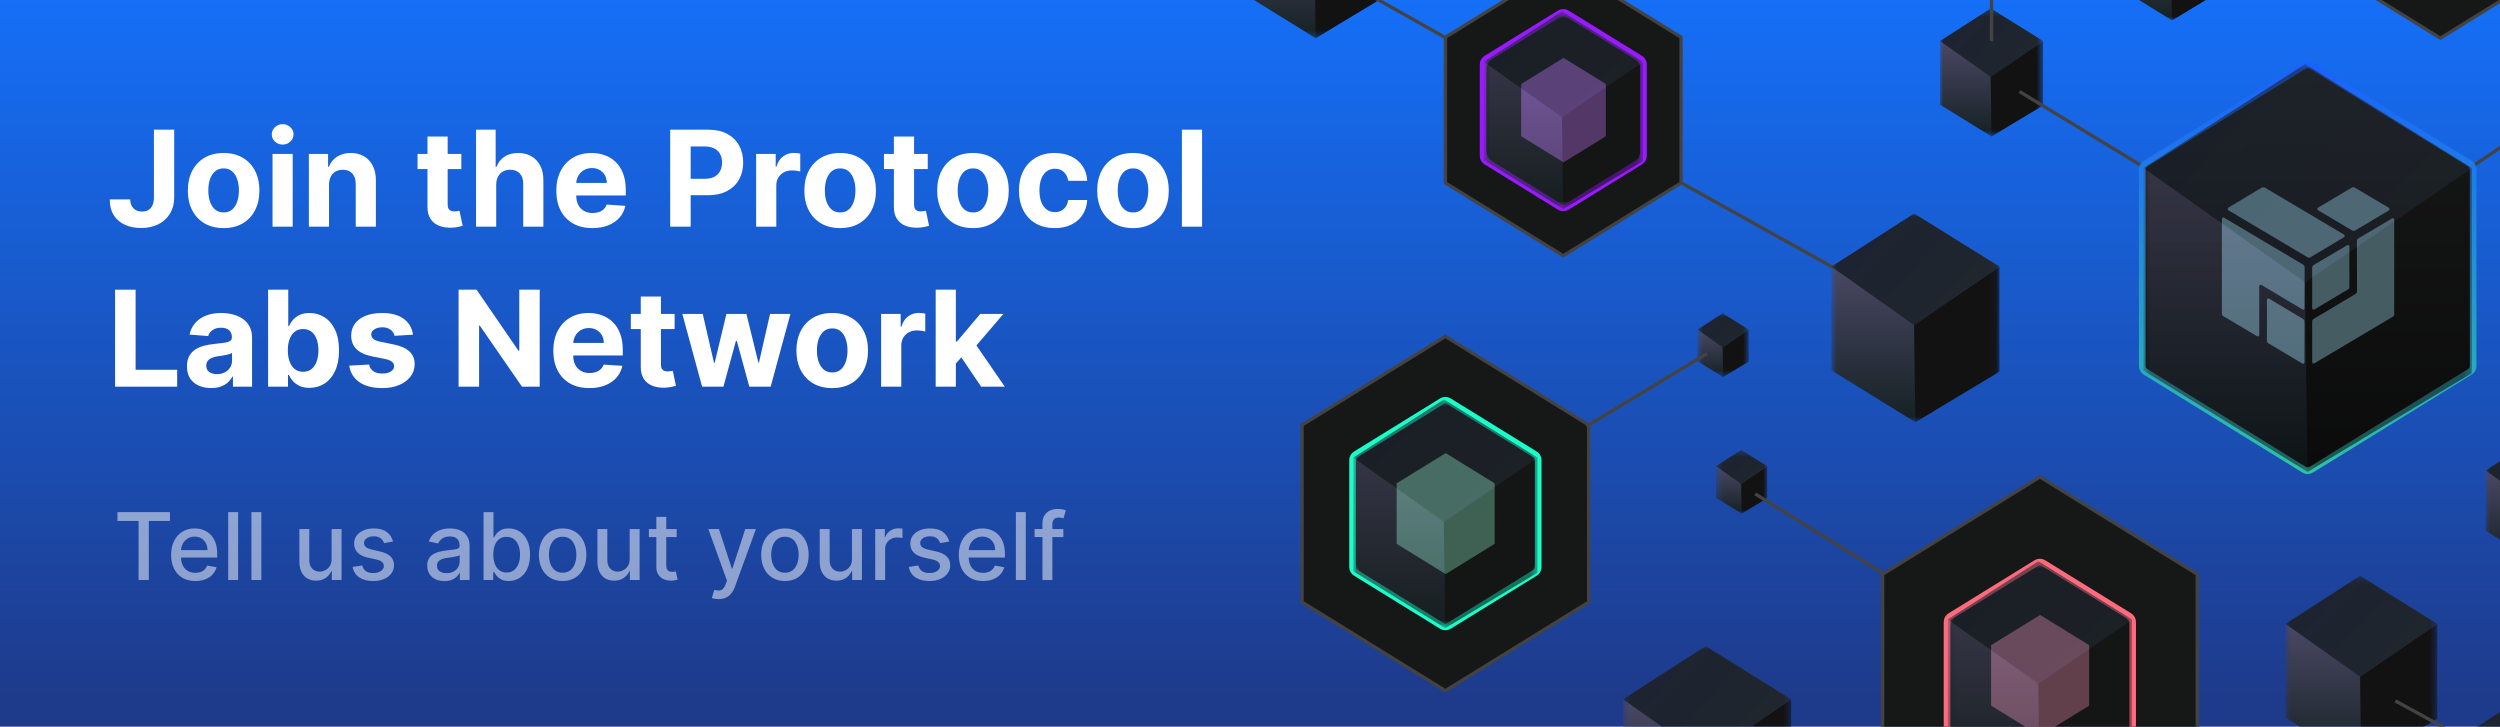 <svg width="375" height="109" viewBox="0 0 375 109" fill="none" xmlns="http://www.w3.org/2000/svg">
<g clip-path="url(#clip0_4986_11608)">
<rect width="375" height="109" fill="url(#paint0_linear_4986_11608)"/>
<g style="mix-blend-mode:screen">
<path d="M234.486 -5.341L252.159 5.585V27.438L234.486 38.365L216.813 27.438V5.585L234.486 -5.341Z" fill="#161818" stroke="#434343" stroke-width="0.5" stroke-linecap="round"/>
<path d="M216.805 50.455L238.298 63.743V90.32L216.805 103.608L195.312 90.32V63.743L216.805 50.455Z" fill="#161818" stroke="#434343" stroke-width="0.5" stroke-linecap="round"/>
<path d="M214.743 61.147C216.032 60.349 217.661 60.349 218.95 61.147L228.834 67.257C230.013 67.986 230.731 69.274 230.731 70.66V83.368C230.731 84.754 230.013 86.042 228.834 86.771L218.95 92.882C217.661 93.679 216.032 93.679 214.743 92.882L204.859 86.771C203.68 86.042 202.962 84.754 202.962 83.368V70.66C202.962 69.274 203.68 67.986 204.859 67.257L214.743 61.147Z" stroke="#434343" stroke-width="0.5" stroke-linecap="round"/>
<g filter="url(#filter0_d_4986_11608)">
<path d="M216.847 67.967L224.197 72.503V81.575L216.847 86.111L209.496 81.575V72.503L216.847 67.967Z" fill="#82D8B4"/>
</g>
<path d="M216.281 60.186C216.603 59.987 217.01 59.987 217.332 60.186L230.251 68.158C230.546 68.34 230.725 68.662 230.725 69.009V85.07C230.725 85.417 230.546 85.739 230.251 85.921L217.332 93.892C217.01 94.091 216.603 94.091 216.281 93.892L203.363 85.921C203.067 85.739 202.888 85.417 202.888 85.07V69.009C202.888 68.662 203.067 68.34 203.363 68.158L216.281 60.186Z" stroke="#1AFFC8" stroke-linecap="round"/>
<g style="mix-blend-mode:screen" opacity="0.6">
<mask id="mask0_4986_11608" style="mask-type:alpha" maskUnits="userSpaceOnUse" x="202" y="59" width="29" height="36">
<rect x="202.994" y="59.862" width="27.624" height="34.354" fill="#D9D9D9"/>
</mask>
<g mask="url(#mask0_4986_11608)">
<path d="M216.783 60.123L230.579 68.646V85.693L216.783 94.216L202.988 85.693V68.646L216.783 60.123Z" fill="url(#paint1_linear_4986_11608)"/>
<path d="M202.994 68.65L216.586 59.904L230.618 68.646L216.586 78.262L202.994 68.65Z" fill="url(#paint2_linear_4986_11608)"/>
<path d="M216.783 94.216L216.573 78.262L230.616 68.646L230.616 85.912L216.783 94.216Z" fill="#131212"/>
</g>
</g>
<path d="M252.078 27.37L277.906 41.753" stroke="#434343" stroke-width="0.5"/>
<path d="M305.992 71.544L329.593 86.135V115.317L305.992 129.909L282.392 115.317V86.135L305.992 71.544Z" fill="#161818" stroke="#434343" stroke-width="0.5" stroke-linecap="round"/>
<mask id="mask1_4986_11608" style="mask-type:alpha" maskUnits="userSpaceOnUse" x="291" y="1" width="16" height="20">
<rect x="291.001" y="1.239" width="15.458" height="19.224" fill="#D9D9D9"/>
</mask>
<g mask="url(#mask1_4986_11608)">
<path d="M298.718 1.384L306.438 6.154V15.693L298.718 20.463L290.998 15.693V6.154L298.718 1.384Z" fill="url(#paint3_linear_4986_11608)"/>
<path d="M291.001 6.156L298.607 1.262L306.459 6.154L298.607 11.535L291.001 6.156Z" fill="url(#paint4_linear_4986_11608)"/>
<path d="M298.718 20.463L298.6 11.535L306.459 6.154L306.459 15.816L298.718 20.463Z" fill="#131212"/>
</g>
<mask id="mask2_4986_11608" style="mask-type:alpha" maskUnits="userSpaceOnUse" x="274" y="31" width="26" height="33">
<rect x="274.72" y="31.981" width="25.202" height="31.342" fill="#D9D9D9"/>
</mask>
<g mask="url(#mask2_4986_11608)">
<path d="M287.301 32.219L299.887 39.995V55.548L287.301 63.324L274.715 55.548V39.995L287.301 32.219Z" fill="url(#paint5_linear_4986_11608)"/>
<path d="M274.72 39.999L287.12 32.021L299.921 39.996L287.12 48.769L274.72 39.999Z" fill="url(#paint6_linear_4986_11608)"/>
<path d="M287.302 63.324L287.111 48.769L299.923 39.996L299.923 55.747L287.302 63.324Z" fill="#131212"/>
</g>
<mask id="mask3_4986_11608" style="mask-type:alpha" maskUnits="userSpaceOnUse" x="187" y="-19" width="20" height="25">
<rect x="187.804" y="-18.048" width="19.114" height="23.771" fill="#D9D9D9"/>
</mask>
<g mask="url(#mask3_4986_11608)">
<path d="M197.345 -17.869L206.89 -11.971V-0.176L197.345 5.722L187.799 -0.176V-11.971L197.345 -17.869Z" fill="url(#paint7_linear_4986_11608)"/>
<path d="M197.346 5.722L197.201 -5.317L206.918 -11.971L206.918 -0.024L197.346 5.722Z" fill="#131212"/>
</g>
<mask id="mask4_4986_11608" style="mask-type:alpha" maskUnits="userSpaceOnUse" x="254" y="46" width="9" height="11">
<rect x="254.624" y="46.993" width="7.677" height="9.548" fill="#D9D9D9"/>
</mask>
<g mask="url(#mask4_4986_11608)">
<path d="M258.456 47.066L262.29 49.434V54.172L258.456 56.541L254.622 54.172V49.434L258.456 47.066Z" fill="url(#paint8_linear_4986_11608)"/>
<path d="M254.624 49.435L258.401 47.005L262.301 49.434L258.401 52.107L254.624 49.435Z" fill="url(#paint9_linear_4986_11608)"/>
<path d="M258.456 56.541L258.398 52.107L262.301 49.434L262.301 54.233L258.456 56.541Z" fill="#131212"/>
</g>
<mask id="mask5_4986_11608" style="mask-type:alpha" maskUnits="userSpaceOnUse" x="257" y="67" width="9" height="11">
<rect x="257.402" y="67.483" width="7.677" height="9.548" fill="#D9D9D9"/>
</mask>
<g mask="url(#mask5_4986_11608)">
<path d="M261.235 67.556L265.069 69.925V74.662L261.235 77.031L257.401 74.662V69.925L261.235 67.556Z" fill="url(#paint10_linear_4986_11608)"/>
<path d="M257.402 69.926L261.18 67.495L265.079 69.925L261.18 72.597L257.402 69.926Z" fill="url(#paint11_linear_4986_11608)"/>
<path d="M261.234 77.031L261.176 72.597L265.079 69.925L265.079 74.723L261.234 77.031Z" fill="#131212"/>
</g>
<mask id="mask6_4986_11608" style="mask-type:alpha" maskUnits="userSpaceOnUse" x="372" y="65" width="16" height="20">
<rect x="372.833" y="65.917" width="14.635" height="18.201" fill="#D9D9D9"/>
</mask>
<g mask="url(#mask6_4986_11608)">
<path d="M380.14 66.056L387.449 70.572V79.603L380.14 84.119L372.831 79.603V70.572L380.14 66.056Z" fill="url(#paint12_linear_4986_11608)"/>
<path d="M372.834 70.574L380.035 65.941L387.469 70.572L380.035 75.667L372.834 70.574Z" fill="url(#paint13_linear_4986_11608)"/>
</g>
<mask id="mask7_4986_11608" style="mask-type:alpha" maskUnits="userSpaceOnUse" x="342" y="86" width="24" height="29">
<rect x="342.812" y="86.331" width="22.775" height="28.324" fill="#D9D9D9"/>
</mask>
<g mask="url(#mask7_4986_11608)">
<path d="M354.18 86.547L365.554 93.574V107.629L354.18 114.656L342.806 107.629V93.574L354.18 86.547Z" fill="url(#paint14_linear_4986_11608)"/>
<path d="M342.811 93.579L354.016 86.368L365.585 93.576L354.016 101.504L342.811 93.579Z" fill="url(#paint15_linear_4986_11608)"/>
<path d="M354.182 114.656L354.009 101.503L365.587 93.575L365.587 107.809L354.182 114.656Z" fill="#131212"/>
</g>
<path d="M372.833 112.542L359.299 105.133" stroke="#434343" stroke-width="0.5"/>
<mask id="mask8_4986_11608" style="mask-type:alpha" maskUnits="userSpaceOnUse" x="369" y="106" width="14" height="18">
<rect x="369.213" y="106.206" width="13.587" height="16.897" fill="#D9D9D9"/>
</mask>
<g mask="url(#mask8_4986_11608)">
<path d="M375.996 106.334L382.782 110.526V118.911L375.996 123.103L369.211 118.911V110.526L375.996 106.334Z" fill="url(#paint16_linear_4986_11608)"/>
<path d="M369.214 110.528L375.899 106.227L382.801 110.526L375.899 115.256L369.214 110.528Z" fill="url(#paint17_linear_4986_11608)"/>
</g>
<path d="M238.142 63.843L255.88 53.132" stroke="#434343" stroke-width="0.5" stroke-linecap="round"/>
<path d="M263.275 74.081L282.484 86.018" stroke="#434343" stroke-width="0.5"/>
<path d="M356.309 34.782L417.279 -6.389" stroke="#434343" stroke-width="0.5"/>
<path d="M302.924 13.735L344.263 38.849" stroke="#434343" stroke-width="0.5"/>
<path d="M202.548 -2.391L216.951 5.722" stroke="#434343" stroke-width="0.5"/>
<path d="M298.73 -10.771L298.73 6.168" stroke="#434343" stroke-width="0.5"/>
<mask id="mask9_4986_11608" style="mask-type:alpha" maskUnits="userSpaceOnUse" x="243" y="96" width="26" height="33">
<rect x="243.463" y="96.872" width="25.202" height="31.342" fill="#D9D9D9"/>
</mask>
<g mask="url(#mask9_4986_11608)">
<path d="M256.043 97.111L268.629 104.887V120.439L256.043 128.215L243.457 120.439V104.887L256.043 97.111Z" fill="url(#paint18_linear_4986_11608)"/>
<path d="M243.462 104.891L255.862 96.912L268.664 104.888L255.862 113.661L243.462 104.891Z" fill="url(#paint19_linear_4986_11608)"/>
<path d="M256.044 128.215L255.853 113.66L268.665 104.887L268.665 120.639L256.044 128.215Z" fill="#131212"/>
</g>
<path d="M344.122 10.811C345.411 10.014 347.039 10.014 348.329 10.811L369.081 23.641C370.26 24.37 370.977 25.657 370.977 27.043V53.191C370.977 54.577 370.26 55.864 369.081 56.593L348.329 69.423C347.039 70.22 345.411 70.22 344.122 69.423L323.369 56.593C322.19 55.864 321.473 54.577 321.473 53.191V27.043C321.473 25.657 322.19 24.37 323.369 23.641L344.122 10.811Z" stroke="#434343" stroke-width="0.5" stroke-linecap="round"/>
<path d="M344.053 10.834C345.34 10.039 346.966 10.039 348.254 10.834L369.068 23.677C370.248 24.405 370.967 25.694 370.967 27.081V53.24C370.967 54.627 370.248 55.915 369.068 56.644L348.254 69.487C346.966 70.282 345.34 70.282 344.053 69.487L323.238 56.644C322.058 55.915 321.339 54.627 321.339 53.24V27.081C321.339 25.694 322.058 24.405 323.238 23.677L344.053 10.834Z" fill="url(#paint20_linear_4986_11608)"/>
<g filter="url(#filter1_dddddd_4986_11608)">
<path fill-rule="evenodd" clip-rule="evenodd" d="M347.712 31.147L352.779 28.137C352.913 28.053 353.074 28.053 353.208 28.137L358.329 31.175C358.463 31.259 358.463 31.482 358.329 31.565L353.261 34.575C353.127 34.659 352.966 34.659 352.832 34.575L347.712 31.537C347.578 31.454 347.578 31.231 347.712 31.147V31.147Z" fill="#91CBDD"/>
</g>
<g filter="url(#filter2_dddddd_4986_11608)">
<path fill-rule="evenodd" clip-rule="evenodd" d="M334.255 31.148L339.268 28.138C339.402 28.082 339.563 28.082 339.724 28.138L351.601 35.189C351.735 35.273 351.735 35.496 351.601 35.579L346.561 38.589C346.427 38.673 346.266 38.673 346.132 38.589L334.255 31.538C334.121 31.454 334.121 31.231 334.255 31.148Z" fill="#91CBDD"/>
</g>
<g filter="url(#filter3_dddddd_4986_11608)">
<path fill-rule="evenodd" clip-rule="evenodd" d="M346.828 40.15V46.226C346.828 46.393 347.016 46.504 347.15 46.421L352.297 43.355C352.351 43.327 352.405 43.244 352.405 43.16V36.973C352.405 36.806 352.217 36.694 352.083 36.777L347.042 39.76C346.908 39.843 346.828 39.982 346.828 40.15V40.15Z" fill="#91CBDD"/>
</g>
<g filter="url(#filter4_dddddd_4986_11608)">
<path fill-rule="evenodd" clip-rule="evenodd" d="M358.812 32.764L353.771 35.746C353.637 35.83 353.557 35.969 353.53 36.136L353.557 43.689C353.557 43.857 353.477 43.996 353.343 44.079L347.042 47.842C346.908 47.926 346.828 48.065 346.828 48.232V54.308C346.828 54.475 347.016 54.587 347.15 54.503L358.919 47.508C359.054 47.424 359.134 47.285 359.134 47.117V32.959C359.134 32.792 358.946 32.681 358.812 32.764H358.812Z" fill="#91CBDD"/>
</g>
<g filter="url(#filter5_dddddd_4986_11608)">
<path fill-rule="evenodd" clip-rule="evenodd" d="M345.697 40.121L345.671 46.308C345.671 46.448 345.537 46.504 345.429 46.448L339.209 42.741C339.075 42.657 338.887 42.769 338.887 42.936V50.238C338.887 50.405 338.699 50.517 338.565 50.433L333.498 47.423C333.364 47.339 333.283 47.2 333.283 47.033V32.847C333.283 32.679 333.471 32.568 333.605 32.651L345.482 39.703C345.589 39.815 345.697 39.954 345.697 40.121H345.697Z" fill="#91CBDD"/>
</g>
<g filter="url(#filter6_dddddd_4986_11608)">
<path fill-rule="evenodd" clip-rule="evenodd" d="M345.458 47.842L340.364 44.804C340.23 44.693 340.042 44.804 340.042 44.999V51.103C340.042 51.27 340.123 51.41 340.256 51.494L345.35 54.531C345.484 54.615 345.672 54.503 345.672 54.336V48.232C345.672 48.065 345.591 47.926 345.457 47.842H345.458Z" fill="#91CBDD"/>
</g>
<path d="M345.628 9.862C345.95 9.664 346.356 9.664 346.678 9.862L370.492 24.557C370.788 24.739 370.967 25.061 370.967 25.408V54.915C370.967 55.261 370.788 55.584 370.492 55.766L346.678 70.46C346.356 70.659 345.95 70.659 345.628 70.46L321.814 55.766C321.518 55.584 321.339 55.261 321.339 54.915V25.408C321.339 25.061 321.518 24.739 321.814 24.557L345.628 9.862Z" stroke="url(#paint21_linear_4986_11608)" stroke-linecap="round"/>
<g style="mix-blend-mode:screen" opacity="0.6">
<mask id="mask10_4986_11608" style="mask-type:alpha" maskUnits="userSpaceOnUse" x="321" y="9" width="50" height="62">
<rect x="321.529" y="9.538" width="49.247" height="61.246" fill="#D9D9D9"/>
</mask>
<g mask="url(#mask10_4986_11608)">
<path d="M346.114 10.002L370.709 25.198V55.588L346.114 70.784L321.52 55.588V25.198L346.114 10.002Z" fill="url(#paint22_linear_4986_11608)"/>
<path d="M321.529 25.204L345.76 9.613L370.776 25.198L345.76 42.341L321.529 25.204Z" fill="url(#paint23_linear_4986_11608)"/>
<path d="M346.114 70.784L345.74 42.341L370.777 25.198L370.777 55.978L346.114 70.784Z" fill="#131212"/>
</g>
</g>
<path d="M303.914 85.419C305.203 84.623 306.832 84.623 308.121 85.419L318.005 91.531C319.184 92.259 319.902 93.547 319.902 94.933V107.641C319.902 109.028 319.184 110.315 318.005 111.044L308.121 117.155C306.832 117.952 305.203 117.952 303.914 117.155L294.03 111.044C292.851 110.315 292.133 109.028 292.133 107.641V94.933C292.133 93.547 292.851 92.259 294.03 91.531L303.914 85.419Z" stroke="#434343" stroke-width="0.5" stroke-linecap="round"/>
<g filter="url(#filter7_d_4986_11608)">
<path d="M306.017 92.24L313.368 96.776V105.848L306.017 110.384L298.666 105.848V96.776L306.017 92.24Z" fill="#D882A1"/>
</g>
<path d="M305.452 84.459C305.774 84.26 306.181 84.26 306.503 84.459L319.422 92.431C319.717 92.613 319.896 92.935 319.896 93.282V109.343C319.896 109.69 319.717 110.012 319.422 110.194L306.503 118.165C306.181 118.364 305.774 118.364 305.452 118.165L292.533 110.194C292.238 110.012 292.059 109.69 292.059 109.343V93.282C292.059 92.935 292.238 92.613 292.533 92.431L305.452 84.459Z" stroke="#FF6B7D" stroke-linecap="round"/>
<g style="mix-blend-mode:screen" opacity="0.6">
<mask id="mask11_4986_11608" style="mask-type:alpha" maskUnits="userSpaceOnUse" x="292" y="84" width="28" height="35">
<rect x="292.165" y="84.135" width="27.624" height="34.354" fill="#D9D9D9"/>
</mask>
<g mask="url(#mask11_4986_11608)">
<path d="M305.954 84.396L319.75 92.919V109.966L305.954 118.489L292.159 109.966V92.919L305.954 84.396Z" fill="url(#paint24_linear_4986_11608)"/>
<path d="M292.164 92.922L305.756 84.177L319.788 92.919L305.756 102.535L292.164 92.922Z" fill="url(#paint25_linear_4986_11608)"/>
<path d="M305.954 118.489L305.744 102.535L319.787 92.919L319.787 110.185L305.954 118.489Z" fill="#131212"/>
</g>
</g>
<path d="M232.423 2.965C233.712 2.168 235.341 2.168 236.63 2.965L244.624 7.908C245.803 8.637 246.521 9.924 246.521 11.31V21.682C246.521 23.068 245.803 24.355 244.624 25.084L236.63 30.027C235.341 30.824 233.712 30.824 232.423 30.027L224.429 25.084C223.25 24.355 222.532 23.068 222.532 21.682V11.31C222.532 9.924 223.25 8.637 224.429 7.908L232.423 2.965Z" stroke="#434343" stroke-width="0.5" stroke-linecap="round"/>
<g filter="url(#filter8_d_4986_11608)">
<path d="M234.527 8.681L240.877 12.599V20.436L234.527 24.355L228.177 20.436V12.599L234.527 8.681Z" fill="#B26FE7"/>
</g>
<path d="M233.967 2.003C234.289 1.804 234.695 1.804 235.017 2.003L246.041 8.805C246.336 8.987 246.516 9.309 246.516 9.656V23.379C246.516 23.726 246.336 24.048 246.041 24.23L235.017 31.032C234.695 31.231 234.289 31.231 233.967 31.032L222.942 24.23C222.647 24.048 222.468 23.726 222.468 23.379V9.656C222.468 9.309 222.647 8.987 222.942 8.805L233.967 2.003Z" stroke="#9A1AFF" stroke-linecap="round"/>
<g style="mix-blend-mode:screen" opacity="0.6">
<mask id="mask12_4986_11608" style="mask-type:alpha" maskUnits="userSpaceOnUse" x="222" y="1" width="25" height="31">
<rect x="222.561" y="1.679" width="23.864" height="29.678" fill="#D9D9D9"/>
</mask>
<g mask="url(#mask12_4986_11608)">
<path d="M234.473 1.904L246.391 9.267V23.994L234.473 31.357L222.556 23.994V9.267L234.473 1.904Z" fill="url(#paint26_linear_4986_11608)"/>
<path d="M222.561 9.27L234.302 1.715L246.424 9.267L234.302 17.574L222.561 9.27Z" fill="url(#paint27_linear_4986_11608)"/>
<path d="M234.473 31.357L234.292 17.574L246.424 9.267L246.424 24.182L234.473 31.357Z" fill="#131212"/>
</g>
</g>
<path d="M366.054 -40.139L384.599 -28.674V-5.743L366.054 5.722L347.509 -5.743V-28.674L366.054 -40.139Z" fill="#161818" stroke="#434343" stroke-width="0.5" stroke-linecap="round"/>
<g filter="url(#filter9_d_4986_11608)">
<path d="M366.194 -25.541L372.952 -21.371V-13.032L366.194 -8.862L359.437 -13.032V-21.371L366.194 -25.541Z" fill="#E6C778"/>
</g>
<mask id="mask13_4986_11608" style="mask-type:alpha" maskUnits="userSpaceOnUse" x="317" y="-19" width="18" height="23">
<rect x="317.302" y="-18.102" width="17.01" height="21.155" fill="#D9D9D9"/>
</mask>
<g mask="url(#mask13_4986_11608)">
<path d="M325.794 -17.94L334.289 -12.691V-2.194L325.794 3.054L317.299 -2.194V-12.691L325.794 -17.94Z" fill="url(#paint28_linear_4986_11608)"/>
<path d="M325.794 3.054L325.665 -6.77L334.313 -12.691L334.313 -2.059L325.794 3.054Z" fill="#131212"/>
</g>
</g>
<g filter="url(#filter10_d_4986_11608)">
<path d="M23.088 19.454H26.128V29.597C26.128 30.534 25.917 31.349 25.496 32.04C25.079 32.731 24.499 33.264 23.756 33.638C23.012 34.012 22.148 34.199 21.163 34.199C20.288 34.199 19.492 34.045 18.777 33.737C18.067 33.425 17.503 32.951 17.087 32.317C16.67 31.678 16.464 30.875 16.469 29.909H19.53C19.539 30.293 19.617 30.622 19.764 30.896C19.916 31.166 20.122 31.375 20.382 31.521C20.647 31.663 20.96 31.734 21.32 31.734C21.698 31.734 22.018 31.654 22.279 31.493C22.544 31.327 22.745 31.086 22.882 30.768C23.02 30.451 23.088 30.061 23.088 29.597V19.454Z" fill="white"/>
<path d="M33.543 34.213C32.44 34.213 31.485 33.979 30.68 33.51C29.88 33.036 29.262 32.378 28.827 31.535C28.391 30.688 28.173 29.706 28.173 28.588C28.173 27.461 28.391 26.476 28.827 25.634C29.262 24.786 29.88 24.128 30.68 23.659C31.485 23.186 32.44 22.949 33.543 22.949C34.646 22.949 35.598 23.186 36.398 23.659C37.203 24.128 37.823 24.786 38.259 25.634C38.694 26.476 38.912 27.461 38.912 28.588C38.912 29.706 38.694 30.688 38.259 31.535C37.823 32.378 37.203 33.036 36.398 33.51C35.598 33.979 34.646 34.213 33.543 34.213ZM33.557 31.869C34.059 31.869 34.478 31.727 34.814 31.443C35.15 31.154 35.404 30.761 35.574 30.264C35.749 29.767 35.837 29.201 35.837 28.567C35.837 27.932 35.749 27.366 35.574 26.869C35.404 26.372 35.15 25.979 34.814 25.69C34.478 25.401 34.059 25.257 33.557 25.257C33.05 25.257 32.624 25.401 32.279 25.69C31.938 25.979 31.68 26.372 31.504 26.869C31.334 27.366 31.249 27.932 31.249 28.567C31.249 29.201 31.334 29.767 31.504 30.264C31.68 30.761 31.938 31.154 32.279 31.443C32.624 31.727 33.05 31.869 33.557 31.869Z" fill="white"/>
<path d="M40.879 34V23.091H43.905V34H40.879ZM42.399 21.685C41.949 21.685 41.563 21.535 41.242 21.237C40.924 20.934 40.766 20.572 40.766 20.151C40.766 19.734 40.924 19.376 41.242 19.078C41.563 18.775 41.949 18.624 42.399 18.624C42.849 18.624 43.233 18.775 43.55 19.078C43.872 19.376 44.033 19.734 44.033 20.151C44.033 20.572 43.872 20.934 43.55 21.237C43.233 21.535 42.849 21.685 42.399 21.685Z" fill="white"/>
<path d="M49.354 27.693V34H46.329V23.091H49.212V25.016H49.34C49.581 24.381 49.986 23.879 50.554 23.51C51.123 23.136 51.812 22.949 52.621 22.949C53.379 22.949 54.039 23.115 54.603 23.446C55.166 23.777 55.604 24.251 55.917 24.866C56.229 25.477 56.385 26.206 56.385 27.054V34H53.36V27.594C53.364 26.926 53.194 26.405 52.848 26.031C52.503 25.652 52.027 25.463 51.421 25.463C51.014 25.463 50.654 25.551 50.341 25.726C50.034 25.901 49.792 26.157 49.617 26.493C49.447 26.824 49.359 27.224 49.354 27.693Z" fill="white"/>
<path d="M69.201 23.091V25.364H62.632V23.091H69.201ZM64.123 20.477H67.149V30.648C67.149 30.927 67.192 31.145 67.277 31.301C67.362 31.453 67.48 31.559 67.632 31.621C67.788 31.682 67.968 31.713 68.172 31.713C68.314 31.713 68.456 31.701 68.598 31.678C68.74 31.649 68.849 31.628 68.924 31.614L69.4 33.865C69.249 33.912 69.036 33.967 68.761 34.028C68.487 34.095 68.153 34.135 67.76 34.149C67.031 34.178 66.391 34.081 65.842 33.858C65.297 33.635 64.874 33.29 64.571 32.821C64.268 32.352 64.119 31.76 64.123 31.046V20.477Z" fill="white"/>
<path d="M74.432 27.693V34H71.407V19.454H74.347V25.016H74.475C74.721 24.372 75.119 23.867 75.668 23.503C76.217 23.134 76.906 22.949 77.735 22.949C78.492 22.949 79.153 23.115 79.716 23.446C80.284 23.773 80.725 24.244 81.037 24.859C81.355 25.47 81.511 26.202 81.506 27.054V34H78.481V27.594C78.485 26.921 78.315 26.398 77.969 26.024C77.628 25.65 77.15 25.463 76.534 25.463C76.123 25.463 75.758 25.551 75.441 25.726C75.128 25.901 74.882 26.157 74.702 26.493C74.527 26.824 74.437 27.224 74.432 27.693Z" fill="white"/>
<path d="M88.859 34.213C87.737 34.213 86.771 33.986 85.961 33.531C85.156 33.072 84.536 32.423 84.1 31.585C83.665 30.742 83.447 29.746 83.447 28.595C83.447 27.473 83.665 26.488 84.1 25.641C84.536 24.793 85.149 24.133 85.94 23.659C86.735 23.186 87.668 22.949 88.738 22.949C89.458 22.949 90.128 23.065 90.748 23.297C91.373 23.524 91.918 23.867 92.382 24.327C92.85 24.786 93.215 25.364 93.475 26.06C93.736 26.751 93.866 27.561 93.866 28.489V29.32H84.654V27.445H91.018C91.018 27.009 90.923 26.623 90.734 26.287C90.544 25.951 90.282 25.688 89.945 25.499C89.614 25.305 89.228 25.207 88.788 25.207C88.328 25.207 87.921 25.314 87.566 25.527C87.216 25.735 86.941 26.017 86.742 26.372C86.543 26.723 86.442 27.113 86.437 27.544V29.327C86.437 29.866 86.536 30.333 86.735 30.726C86.939 31.119 87.225 31.422 87.594 31.635C87.964 31.848 88.402 31.954 88.909 31.954C89.245 31.954 89.552 31.907 89.832 31.812C90.111 31.718 90.35 31.576 90.549 31.386C90.748 31.197 90.9 30.965 91.004 30.69L93.802 30.875C93.66 31.547 93.369 32.135 92.928 32.636C92.493 33.133 91.929 33.522 91.238 33.801C90.552 34.076 89.758 34.213 88.859 34.213Z" fill="white"/>
<path d="M100.526 34V19.454H106.265C107.368 19.454 108.308 19.665 109.084 20.087C109.861 20.503 110.453 21.083 110.86 21.827C111.272 22.565 111.478 23.418 111.478 24.384C111.478 25.349 111.269 26.202 110.853 26.94C110.436 27.679 109.832 28.254 109.042 28.666C108.256 29.078 107.304 29.284 106.187 29.284H102.529V26.82H105.689C106.281 26.82 106.769 26.718 107.152 26.514C107.541 26.306 107.83 26.019 108.019 25.655C108.213 25.285 108.31 24.862 108.31 24.384C108.31 23.901 108.213 23.479 108.019 23.119C107.83 22.755 107.541 22.473 107.152 22.274C106.764 22.071 106.272 21.969 105.675 21.969H103.601V34H100.526Z" fill="white"/>
<path d="M113.418 34V23.091H116.352V24.994H116.465C116.664 24.317 116.998 23.806 117.467 23.46C117.935 23.11 118.475 22.935 119.086 22.935C119.238 22.935 119.401 22.944 119.576 22.963C119.751 22.982 119.905 23.008 120.038 23.041V25.726C119.896 25.683 119.699 25.645 119.448 25.612C119.197 25.579 118.968 25.562 118.759 25.562C118.314 25.562 117.917 25.66 117.566 25.854C117.22 26.043 116.946 26.308 116.742 26.649C116.543 26.99 116.444 27.383 116.444 27.828V34H113.418Z" fill="white"/>
<path d="M126.023 34.213C124.92 34.213 123.966 33.979 123.161 33.51C122.361 33.036 121.743 32.378 121.307 31.535C120.872 30.688 120.654 29.706 120.654 28.588C120.654 27.461 120.872 26.476 121.307 25.634C121.743 24.786 122.361 24.128 123.161 23.659C123.966 23.186 124.92 22.949 126.023 22.949C127.126 22.949 128.078 23.186 128.878 23.659C129.683 24.128 130.303 24.786 130.739 25.634C131.175 26.476 131.392 27.461 131.392 28.588C131.392 29.706 131.175 30.688 130.739 31.535C130.303 32.378 129.683 33.036 128.878 33.51C128.078 33.979 127.126 34.213 126.023 34.213ZM126.037 31.869C126.539 31.869 126.958 31.727 127.294 31.443C127.631 31.154 127.884 30.761 128.054 30.264C128.23 29.767 128.317 29.201 128.317 28.567C128.317 27.932 128.23 27.366 128.054 26.869C127.884 26.372 127.631 25.979 127.294 25.69C126.958 25.401 126.539 25.257 126.037 25.257C125.531 25.257 125.105 25.401 124.759 25.69C124.418 25.979 124.16 26.372 123.985 26.869C123.814 27.366 123.729 27.932 123.729 28.567C123.729 29.201 123.814 29.767 123.985 30.264C124.16 30.761 124.418 31.154 124.759 31.443C125.105 31.727 125.531 31.869 126.037 31.869Z" fill="white"/>
<path d="M139.162 23.091V25.364H132.593V23.091H139.162ZM134.084 20.477H137.11V30.648C137.11 30.927 137.152 31.145 137.238 31.301C137.323 31.453 137.441 31.559 137.593 31.621C137.749 31.682 137.929 31.713 138.133 31.713C138.275 31.713 138.417 31.701 138.559 31.678C138.701 31.649 138.81 31.628 138.885 31.614L139.361 33.865C139.21 33.912 138.997 33.967 138.722 34.028C138.447 34.095 138.114 34.135 137.721 34.149C136.991 34.178 136.352 34.081 135.803 33.858C135.258 33.635 134.835 33.29 134.532 32.821C134.229 32.352 134.08 31.76 134.084 31.046V20.477Z" fill="white"/>
<path d="M145.945 34.213C144.842 34.213 143.888 33.979 143.083 33.51C142.283 33.036 141.665 32.378 141.229 31.535C140.794 30.688 140.576 29.706 140.576 28.588C140.576 27.461 140.794 26.476 141.229 25.634C141.665 24.786 142.283 24.128 143.083 23.659C143.888 23.186 144.842 22.949 145.945 22.949C147.048 22.949 148 23.186 148.8 23.659C149.605 24.128 150.225 24.786 150.661 25.634C151.097 26.476 151.314 27.461 151.314 28.588C151.314 29.706 151.097 30.688 150.661 31.535C150.225 32.378 149.605 33.036 148.8 33.51C148 33.979 147.048 34.213 145.945 34.213ZM145.959 31.869C146.461 31.869 146.88 31.727 147.216 31.443C147.553 31.154 147.806 30.761 147.976 30.264C148.151 29.767 148.239 29.201 148.239 28.567C148.239 27.932 148.151 27.366 147.976 26.869C147.806 26.372 147.553 25.979 147.216 25.69C146.88 25.401 146.461 25.257 145.959 25.257C145.453 25.257 145.026 25.401 144.681 25.69C144.34 25.979 144.082 26.372 143.907 26.869C143.736 27.366 143.651 27.932 143.651 28.567C143.651 29.201 143.736 29.767 143.907 30.264C144.082 30.761 144.34 31.154 144.681 31.443C145.026 31.727 145.453 31.869 145.959 31.869Z" fill="white"/>
<path d="M158.211 34.213C157.093 34.213 156.132 33.976 155.327 33.503C154.527 33.025 153.911 32.362 153.481 31.514C153.054 30.667 152.841 29.691 152.841 28.588C152.841 27.471 153.057 26.491 153.488 25.648C153.923 24.8 154.541 24.14 155.341 23.666C156.142 23.188 157.093 22.949 158.196 22.949C159.148 22.949 159.981 23.122 160.696 23.467C161.411 23.813 161.977 24.298 162.394 24.923C162.811 25.548 163.04 26.282 163.083 27.125H160.228C160.147 26.581 159.934 26.142 159.589 25.811C159.248 25.475 158.8 25.307 158.246 25.307C157.777 25.307 157.368 25.435 157.017 25.69C156.672 25.941 156.402 26.308 156.208 26.791C156.014 27.274 155.917 27.859 155.917 28.546C155.917 29.241 156.011 29.833 156.201 30.321C156.395 30.809 156.667 31.18 157.017 31.436C157.368 31.692 157.777 31.82 158.246 31.82C158.592 31.82 158.902 31.749 159.177 31.607C159.456 31.465 159.686 31.259 159.865 30.989C160.05 30.714 160.171 30.385 160.228 30.001H163.083C163.035 30.835 162.808 31.569 162.401 32.203C161.999 32.833 161.442 33.325 160.732 33.68C160.022 34.035 159.181 34.213 158.211 34.213Z" fill="white"/>
<path d="M169.949 34.213C168.846 34.213 167.892 33.979 167.087 33.51C166.287 33.036 165.669 32.378 165.233 31.535C164.797 30.688 164.58 29.706 164.58 28.588C164.58 27.461 164.797 26.476 165.233 25.634C165.669 24.786 166.287 24.128 167.087 23.659C167.892 23.186 168.846 22.949 169.949 22.949C171.052 22.949 172.004 23.186 172.804 23.659C173.609 24.128 174.229 24.786 174.665 25.634C175.1 26.476 175.318 27.461 175.318 28.588C175.318 29.706 175.1 30.688 174.665 31.535C174.229 32.378 173.609 33.036 172.804 33.51C172.004 33.979 171.052 34.213 169.949 34.213ZM169.963 31.869C170.465 31.869 170.884 31.727 171.22 31.443C171.556 31.154 171.81 30.761 171.98 30.264C172.155 29.767 172.243 29.201 172.243 28.567C172.243 27.932 172.155 27.366 171.98 26.869C171.81 26.372 171.556 25.979 171.22 25.69C170.884 25.401 170.465 25.257 169.963 25.257C169.457 25.257 169.03 25.401 168.685 25.69C168.344 25.979 168.086 26.372 167.911 26.869C167.74 27.366 167.655 27.932 167.655 28.567C167.655 29.201 167.74 29.767 167.911 30.264C168.086 30.761 168.344 31.154 168.685 31.443C169.03 31.727 169.457 31.869 169.963 31.869Z" fill="white"/>
<path d="M180.311 19.454V34H177.286V19.454H180.311Z" fill="white"/>
<path d="M17.264 58V43.455H20.34V55.465H26.575V58H17.264Z" fill="white"/>
<path d="M31.666 58.206C30.97 58.206 30.35 58.085 29.805 57.844C29.261 57.597 28.83 57.235 28.512 56.757C28.2 56.274 28.044 55.673 28.044 54.953C28.044 54.347 28.155 53.838 28.378 53.426C28.6 53.014 28.903 52.683 29.287 52.432C29.67 52.181 30.106 51.992 30.593 51.864C31.086 51.736 31.602 51.646 32.142 51.594C32.776 51.528 33.288 51.466 33.676 51.409C34.064 51.347 34.346 51.258 34.521 51.139C34.696 51.021 34.784 50.846 34.784 50.614V50.571C34.784 50.121 34.642 49.773 34.358 49.527C34.078 49.281 33.681 49.158 33.164 49.158C32.62 49.158 32.187 49.278 31.865 49.52C31.543 49.757 31.33 50.055 31.226 50.415L28.427 50.188C28.569 49.525 28.849 48.952 29.265 48.469C29.682 47.981 30.219 47.607 30.878 47.347C31.54 47.081 32.307 46.949 33.179 46.949C33.785 46.949 34.365 47.02 34.919 47.162C35.477 47.304 35.972 47.524 36.403 47.822C36.839 48.121 37.182 48.504 37.433 48.973C37.684 49.437 37.809 49.993 37.809 50.642V58H34.94V56.487H34.855C34.68 56.828 34.445 57.129 34.152 57.389C33.858 57.645 33.505 57.846 33.093 57.993C32.681 58.135 32.206 58.206 31.666 58.206ZM32.532 56.118C32.977 56.118 33.37 56.03 33.711 55.855C34.052 55.675 34.32 55.434 34.514 55.131C34.708 54.828 34.805 54.484 34.805 54.101V52.943C34.71 53.005 34.58 53.062 34.414 53.114C34.254 53.161 34.071 53.206 33.868 53.249C33.664 53.286 33.46 53.322 33.257 53.355C33.053 53.383 32.869 53.41 32.703 53.433C32.348 53.485 32.038 53.568 31.773 53.682C31.507 53.795 31.301 53.949 31.155 54.144C31.008 54.333 30.934 54.57 30.934 54.854C30.934 55.266 31.084 55.581 31.382 55.798C31.685 56.011 32.068 56.118 32.532 56.118Z" fill="white"/>
<path d="M40.214 58V43.455H43.239V48.923H43.331C43.464 48.63 43.656 48.331 43.907 48.028C44.162 47.721 44.494 47.465 44.901 47.261C45.313 47.053 45.824 46.949 46.435 46.949C47.23 46.949 47.965 47.157 48.637 47.574C49.309 47.986 49.847 48.608 50.249 49.442C50.651 50.27 50.853 51.31 50.853 52.56C50.853 53.776 50.656 54.804 50.263 55.642C49.875 56.475 49.345 57.108 48.672 57.538C48.005 57.965 47.257 58.178 46.428 58.178C45.841 58.178 45.341 58.081 44.929 57.886C44.522 57.692 44.188 57.448 43.928 57.155C43.668 56.856 43.469 56.556 43.331 56.253H43.197V58H40.214ZM43.175 52.545C43.175 53.194 43.265 53.76 43.445 54.243C43.625 54.726 43.885 55.102 44.226 55.372C44.567 55.637 44.981 55.77 45.469 55.77C45.962 55.77 46.378 55.635 46.719 55.365C47.06 55.09 47.318 54.712 47.493 54.229C47.673 53.741 47.763 53.18 47.763 52.545C47.763 51.916 47.676 51.362 47.5 50.883C47.325 50.405 47.067 50.031 46.726 49.761C46.385 49.492 45.966 49.356 45.469 49.356C44.977 49.356 44.56 49.487 44.219 49.747C43.883 50.008 43.625 50.377 43.445 50.855C43.265 51.333 43.175 51.897 43.175 52.545Z" fill="white"/>
<path d="M61.948 50.202L59.178 50.372C59.131 50.135 59.029 49.922 58.873 49.733C58.717 49.539 58.511 49.385 58.255 49.271C58.004 49.153 57.703 49.094 57.353 49.094C56.884 49.094 56.489 49.193 56.167 49.392C55.845 49.586 55.684 49.847 55.684 50.173C55.684 50.434 55.788 50.654 55.996 50.834C56.205 51.014 56.562 51.158 57.069 51.267L59.043 51.665C60.104 51.883 60.895 52.233 61.416 52.716C61.936 53.199 62.197 53.833 62.197 54.619C62.197 55.334 61.986 55.962 61.565 56.501C61.148 57.041 60.575 57.463 59.846 57.766C59.121 58.064 58.286 58.213 57.339 58.213C55.895 58.213 54.744 57.912 53.887 57.311C53.035 56.705 52.535 55.881 52.389 54.84L55.364 54.683C55.454 55.124 55.672 55.46 56.018 55.692C56.364 55.919 56.806 56.033 57.346 56.033C57.876 56.033 58.302 55.931 58.624 55.727C58.951 55.519 59.117 55.251 59.121 54.925C59.117 54.65 59.001 54.425 58.773 54.25C58.546 54.07 58.196 53.933 57.722 53.838L55.833 53.462C54.768 53.249 53.975 52.879 53.454 52.354C52.938 51.828 52.68 51.158 52.68 50.344C52.68 49.643 52.869 49.039 53.248 48.533C53.632 48.026 54.169 47.635 54.86 47.361C55.556 47.086 56.371 46.949 57.303 46.949C58.681 46.949 59.766 47.24 60.556 47.822C61.352 48.405 61.816 49.198 61.948 50.202Z" fill="white"/>
<path d="M80.954 43.455V58H78.298L71.969 48.845H71.863V58H68.788V43.455H71.487L77.765 52.602H77.893V43.455H80.954Z" fill="white"/>
<path d="M88.409 58.213C87.287 58.213 86.322 57.986 85.512 57.531C84.707 57.072 84.087 56.423 83.651 55.585C83.215 54.742 82.998 53.746 82.998 52.595C82.998 51.473 83.215 50.488 83.651 49.641C84.087 48.793 84.7 48.133 85.49 47.659C86.286 47.186 87.219 46.949 88.289 46.949C89.008 46.949 89.678 47.065 90.299 47.297C90.924 47.524 91.468 47.867 91.932 48.327C92.401 48.786 92.766 49.364 93.026 50.06C93.286 50.751 93.417 51.561 93.417 52.489V53.32H84.205V51.445H90.569C90.569 51.009 90.474 50.623 90.284 50.287C90.095 49.951 89.832 49.688 89.496 49.499C89.165 49.304 88.779 49.207 88.338 49.207C87.879 49.207 87.472 49.314 87.117 49.527C86.766 49.735 86.492 50.017 86.293 50.372C86.094 50.722 85.992 51.113 85.988 51.544V53.327C85.988 53.867 86.087 54.333 86.286 54.726C86.49 55.119 86.776 55.422 87.145 55.635C87.515 55.848 87.953 55.955 88.459 55.955C88.795 55.955 89.103 55.907 89.382 55.812C89.662 55.718 89.901 55.576 90.1 55.386C90.299 55.197 90.45 54.965 90.554 54.69L93.353 54.875C93.211 55.547 92.919 56.135 92.479 56.636C92.043 57.133 91.48 57.522 90.789 57.801C90.102 58.076 89.309 58.213 88.409 58.213Z" fill="white"/>
<path d="M101.194 47.091V49.364H94.624V47.091H101.194ZM96.115 44.477H99.141V54.648C99.141 54.927 99.184 55.145 99.269 55.301C99.354 55.453 99.472 55.559 99.624 55.621C99.78 55.682 99.96 55.713 100.164 55.713C100.306 55.713 100.448 55.701 100.59 55.678C100.732 55.649 100.841 55.628 100.917 55.614L101.392 57.865C101.241 57.912 101.028 57.967 100.753 58.028C100.479 58.095 100.145 58.135 99.752 58.149C99.023 58.178 98.383 58.081 97.834 57.858C97.29 57.635 96.866 57.29 96.563 56.821C96.26 56.352 96.111 55.76 96.115 55.045V44.477Z" fill="white"/>
<path d="M105.316 58L102.348 47.091H105.409L107.099 54.42H107.199L108.96 47.091H111.964L113.754 54.378H113.846L115.508 47.091H118.562L115.601 58H112.397L110.522 51.139H110.388L108.513 58H105.316Z" fill="white"/>
<path d="M124.832 58.213C123.729 58.213 122.774 57.979 121.97 57.51C121.169 57.036 120.551 56.378 120.116 55.535C119.68 54.688 119.462 53.706 119.462 52.588C119.462 51.461 119.68 50.476 120.116 49.633C120.551 48.786 121.169 48.128 121.97 47.659C122.774 47.186 123.729 46.949 124.832 46.949C125.935 46.949 126.887 47.186 127.687 47.659C128.492 48.128 129.112 48.786 129.548 49.633C129.983 50.476 130.201 51.461 130.201 52.588C130.201 53.706 129.983 54.688 129.548 55.535C129.112 56.378 128.492 57.036 127.687 57.51C126.887 57.979 125.935 58.213 124.832 58.213ZM124.846 55.869C125.348 55.869 125.767 55.727 126.103 55.443C126.439 55.154 126.693 54.761 126.863 54.264C127.038 53.767 127.126 53.201 127.126 52.567C127.126 51.932 127.038 51.367 126.863 50.869C126.693 50.372 126.439 49.979 126.103 49.69C125.767 49.401 125.348 49.257 124.846 49.257C124.339 49.257 123.913 49.401 123.568 49.69C123.227 49.979 122.969 50.372 122.793 50.869C122.623 51.367 122.538 51.932 122.538 52.567C122.538 53.201 122.623 53.767 122.793 54.264C122.969 54.761 123.227 55.154 123.568 55.443C123.913 55.727 124.339 55.869 124.846 55.869Z" fill="white"/>
<path d="M132.168 58V47.091H135.102V48.994H135.215C135.414 48.317 135.748 47.806 136.217 47.46C136.685 47.11 137.225 46.935 137.836 46.935C137.988 46.935 138.151 46.944 138.326 46.963C138.501 46.982 138.655 47.008 138.788 47.041V49.726C138.646 49.683 138.449 49.645 138.198 49.612C137.947 49.579 137.718 49.562 137.509 49.562C137.064 49.562 136.667 49.66 136.316 49.854C135.97 50.043 135.696 50.308 135.492 50.649C135.293 50.99 135.194 51.383 135.194 51.828V58H132.168Z" fill="white"/>
<path d="M143.093 54.861L143.101 51.231H143.541L147.035 47.091H150.508L145.814 52.574H145.096L143.093 54.861ZM140.352 58V43.455H143.378V58H140.352ZM147.17 58L143.96 53.249L145.977 51.111L150.714 58H147.17Z" fill="white"/>
</g>
<g opacity="0.5">
<path d="M17.617 78.141V76.818H25.497V78.141H22.32V87H20.789V78.141H17.617Z" fill="white"/>
<path d="M29.302 87.154C28.55 87.154 27.902 86.993 27.358 86.672C26.818 86.347 26.401 85.891 26.106 85.305C25.814 84.715 25.668 84.024 25.668 83.231C25.668 82.449 25.814 81.76 26.106 81.163C26.401 80.567 26.812 80.101 27.339 79.766C27.869 79.432 28.489 79.264 29.198 79.264C29.629 79.264 30.047 79.335 30.451 79.478C30.855 79.621 31.218 79.844 31.54 80.149C31.861 80.454 32.115 80.85 32.3 81.337C32.486 81.821 32.579 82.41 32.579 83.102V83.629H26.508V82.516H31.122C31.122 82.124 31.043 81.778 30.883 81.477C30.724 81.172 30.501 80.931 30.212 80.756C29.927 80.58 29.592 80.492 29.208 80.492C28.79 80.492 28.426 80.595 28.114 80.8C27.806 81.003 27.567 81.268 27.398 81.596C27.233 81.921 27.15 82.274 27.15 82.655V83.525C27.15 84.035 27.239 84.469 27.418 84.827C27.601 85.185 27.854 85.459 28.179 85.648C28.504 85.833 28.883 85.926 29.317 85.926C29.599 85.926 29.856 85.886 30.088 85.807C30.32 85.724 30.52 85.601 30.689 85.439C30.858 85.276 30.988 85.076 31.077 84.837L32.484 85.091C32.372 85.505 32.169 85.868 31.878 86.18C31.589 86.488 31.226 86.728 30.789 86.901C30.355 87.07 29.859 87.154 29.302 87.154Z" fill="white"/>
<path d="M35.715 76.818V87H34.228V76.818H35.715Z" fill="white"/>
<path d="M39.201 76.818V87H37.714V76.818H39.201Z" fill="white"/>
<path d="M49.743 83.833V79.364H51.235V87H49.773V85.678H49.693C49.518 86.085 49.236 86.425 48.848 86.697C48.464 86.965 47.985 87.099 47.411 87.099C46.921 87.099 46.487 86.992 46.109 86.776C45.734 86.558 45.439 86.234 45.224 85.807C45.012 85.379 44.906 84.851 44.906 84.221V79.364H46.392V84.042C46.392 84.562 46.536 84.977 46.825 85.285C47.113 85.593 47.488 85.747 47.948 85.747C48.227 85.747 48.504 85.678 48.779 85.538C49.057 85.399 49.287 85.189 49.47 84.907C49.655 84.625 49.746 84.267 49.743 83.833Z" fill="white"/>
<path d="M58.954 81.228L57.607 81.467C57.551 81.294 57.461 81.13 57.339 80.974C57.219 80.819 57.057 80.691 56.851 80.592C56.646 80.492 56.389 80.442 56.081 80.442C55.66 80.442 55.308 80.537 55.027 80.726C54.745 80.912 54.604 81.152 54.604 81.447C54.604 81.702 54.699 81.907 54.888 82.063C55.076 82.219 55.381 82.347 55.802 82.446L57.015 82.724C57.718 82.887 58.242 83.137 58.586 83.475C58.931 83.813 59.103 84.252 59.103 84.793C59.103 85.25 58.971 85.658 58.706 86.016C58.444 86.37 58.078 86.649 57.607 86.851C57.14 87.053 56.598 87.154 55.981 87.154C55.126 87.154 54.428 86.972 53.888 86.607C53.348 86.239 53.017 85.717 52.894 85.041L54.331 84.822C54.42 85.197 54.604 85.48 54.883 85.673C55.161 85.862 55.524 85.956 55.971 85.956C56.459 85.956 56.848 85.855 57.14 85.653C57.431 85.447 57.577 85.197 57.577 84.902C57.577 84.663 57.488 84.463 57.309 84.3C57.133 84.138 56.863 84.015 56.498 83.933L55.206 83.649C54.493 83.487 53.966 83.228 53.625 82.874C53.287 82.519 53.118 82.07 53.118 81.526C53.118 81.076 53.243 80.681 53.495 80.343C53.747 80.005 54.095 79.742 54.539 79.553C54.984 79.36 55.492 79.264 56.066 79.264C56.891 79.264 57.541 79.443 58.015 79.801C58.489 80.156 58.802 80.631 58.954 81.228Z" fill="white"/>
<path d="M66.665 87.169C66.181 87.169 65.744 87.079 65.353 86.901C64.962 86.718 64.652 86.455 64.423 86.11C64.198 85.765 64.085 85.343 64.085 84.842C64.085 84.412 64.168 84.057 64.334 83.778C64.499 83.5 64.723 83.28 65.005 83.117C65.286 82.955 65.601 82.832 65.949 82.749C66.297 82.666 66.652 82.603 67.013 82.56C67.471 82.507 67.842 82.464 68.127 82.431C68.412 82.395 68.619 82.337 68.748 82.257C68.877 82.178 68.942 82.048 68.942 81.869V81.835C68.942 81.4 68.82 81.064 68.574 80.825C68.332 80.587 67.971 80.467 67.49 80.467C66.99 80.467 66.596 80.578 66.307 80.8C66.022 81.019 65.825 81.263 65.716 81.531L64.319 81.213C64.484 80.749 64.726 80.374 65.044 80.09C65.366 79.801 65.736 79.592 66.153 79.463C66.571 79.331 67.01 79.264 67.471 79.264C67.775 79.264 68.099 79.301 68.44 79.374C68.785 79.443 69.106 79.572 69.404 79.761C69.706 79.95 69.953 80.22 70.145 80.572C70.338 80.92 70.434 81.372 70.434 81.929V87H68.982V85.956H68.922C68.826 86.148 68.682 86.337 68.49 86.523C68.297 86.708 68.051 86.862 67.749 86.985C67.447 87.108 67.086 87.169 66.665 87.169ZM66.988 85.976C67.399 85.976 67.751 85.895 68.042 85.732C68.337 85.57 68.561 85.358 68.713 85.096C68.869 84.831 68.947 84.547 68.947 84.246V83.261C68.894 83.314 68.791 83.364 68.639 83.41C68.49 83.454 68.319 83.492 68.127 83.525C67.935 83.555 67.747 83.583 67.565 83.609C67.383 83.633 67.23 83.653 67.108 83.669C66.819 83.706 66.556 83.767 66.317 83.853C66.082 83.939 65.893 84.064 65.75 84.226C65.611 84.385 65.542 84.597 65.542 84.862C65.542 85.23 65.677 85.508 65.949 85.697C66.221 85.883 66.567 85.976 66.988 85.976Z" fill="white"/>
<path d="M72.533 87V76.818H74.019V80.602H74.109C74.195 80.442 74.319 80.258 74.482 80.05C74.644 79.841 74.87 79.659 75.158 79.503C75.446 79.344 75.827 79.264 76.301 79.264C76.918 79.264 77.468 79.42 77.952 79.731C78.436 80.043 78.815 80.492 79.09 81.079C79.369 81.665 79.508 82.371 79.508 83.197C79.508 84.022 79.371 84.73 79.095 85.32C78.82 85.906 78.442 86.359 77.962 86.677C77.481 86.992 76.933 87.149 76.316 87.149C75.852 87.149 75.473 87.071 75.178 86.915C74.886 86.76 74.657 86.577 74.492 86.369C74.326 86.16 74.198 85.974 74.109 85.812H73.985V87H72.533ZM73.99 83.182C73.99 83.719 74.067 84.189 74.223 84.594C74.379 84.998 74.604 85.315 74.899 85.543C75.194 85.769 75.556 85.881 75.983 85.881C76.427 85.881 76.799 85.764 77.097 85.528C77.395 85.29 77.621 84.967 77.773 84.559C77.929 84.151 78.007 83.692 78.007 83.182C78.007 82.678 77.93 82.226 77.778 81.825C77.629 81.424 77.403 81.107 77.102 80.875C76.803 80.643 76.431 80.527 75.983 80.527C75.552 80.527 75.188 80.638 74.889 80.86C74.594 81.082 74.371 81.392 74.218 81.79C74.066 82.188 73.99 82.651 73.99 83.182Z" fill="white"/>
<path d="M84.394 87.154C83.678 87.154 83.053 86.99 82.52 86.662C81.986 86.334 81.572 85.875 81.277 85.285C80.982 84.695 80.834 84.005 80.834 83.217C80.834 82.424 80.982 81.732 81.277 81.138C81.572 80.545 81.986 80.085 82.52 79.756C83.053 79.428 83.678 79.264 84.394 79.264C85.11 79.264 85.734 79.428 86.268 79.756C86.802 80.085 87.216 80.545 87.511 81.138C87.806 81.732 87.954 82.424 87.954 83.217C87.954 84.005 87.806 84.695 87.511 85.285C87.216 85.875 86.802 86.334 86.268 86.662C85.734 86.99 85.11 87.154 84.394 87.154ZM84.399 85.906C84.863 85.906 85.247 85.784 85.552 85.538C85.857 85.293 86.083 84.967 86.228 84.559C86.377 84.151 86.452 83.702 86.452 83.212C86.452 82.724 86.377 82.277 86.228 81.869C86.083 81.458 85.857 81.129 85.552 80.88C85.247 80.631 84.863 80.507 84.399 80.507C83.931 80.507 83.544 80.631 83.236 80.88C82.931 81.129 82.704 81.458 82.554 81.869C82.409 82.277 82.336 82.724 82.336 83.212C82.336 83.702 82.409 84.151 82.554 84.559C82.704 84.967 82.931 85.293 83.236 85.538C83.544 85.784 83.931 85.906 84.399 85.906Z" fill="white"/>
<path d="M94.45 83.833V79.364H95.942V87H94.48V85.678H94.4C94.225 86.085 93.943 86.425 93.555 86.697C93.171 86.965 92.692 87.099 92.118 87.099C91.628 87.099 91.194 86.992 90.816 86.776C90.441 86.558 90.146 86.234 89.931 85.807C89.719 85.379 89.613 84.851 89.613 84.221V79.364H91.099V84.042C91.099 84.562 91.243 84.977 91.532 85.285C91.82 85.593 92.195 85.747 92.655 85.747C92.934 85.747 93.211 85.678 93.486 85.538C93.764 85.399 93.994 85.189 94.177 84.907C94.362 84.625 94.454 84.267 94.45 83.833Z" fill="white"/>
<path d="M101.504 79.364V80.557H97.332V79.364H101.504ZM98.451 77.534H99.938V84.758C99.938 85.046 99.981 85.263 100.067 85.409C100.153 85.552 100.264 85.649 100.4 85.702C100.539 85.752 100.69 85.777 100.852 85.777C100.972 85.777 101.076 85.769 101.166 85.752C101.255 85.736 101.325 85.722 101.374 85.712L101.643 86.94C101.557 86.974 101.434 87.007 101.275 87.04C101.116 87.076 100.917 87.096 100.678 87.099C100.287 87.106 99.923 87.037 99.585 86.891C99.246 86.745 98.973 86.519 98.764 86.215C98.555 85.91 98.451 85.527 98.451 85.066V77.534Z" fill="white"/>
<path d="M107.793 89.864C107.571 89.864 107.368 89.845 107.186 89.809C107.004 89.776 106.868 89.739 106.778 89.7L107.136 88.481C107.408 88.555 107.65 88.586 107.862 88.576C108.074 88.566 108.262 88.487 108.424 88.337C108.59 88.188 108.736 87.945 108.862 87.606L109.046 87.099L106.251 79.364H107.842L109.776 85.29H109.856L111.79 79.364H113.386L110.239 88.019C110.093 88.417 109.907 88.753 109.682 89.028C109.456 89.307 109.188 89.516 108.876 89.655C108.565 89.794 108.204 89.864 107.793 89.864Z" fill="white"/>
<path d="M117.74 87.154C117.024 87.154 116.399 86.99 115.865 86.662C115.332 86.334 114.917 85.875 114.622 85.285C114.327 84.695 114.18 84.005 114.18 83.217C114.18 82.424 114.327 81.732 114.622 81.138C114.917 80.545 115.332 80.085 115.865 79.756C116.399 79.428 117.024 79.264 117.74 79.264C118.455 79.264 119.08 79.428 119.614 79.756C120.147 80.085 120.562 80.545 120.857 81.138C121.152 81.732 121.299 82.424 121.299 83.217C121.299 84.005 121.152 84.695 120.857 85.285C120.562 85.875 120.147 86.334 119.614 86.662C119.08 86.99 118.455 87.154 117.74 87.154ZM117.745 85.906C118.209 85.906 118.593 85.784 118.898 85.538C119.203 85.293 119.428 84.967 119.574 84.559C119.723 84.151 119.798 83.702 119.798 83.212C119.798 82.724 119.723 82.277 119.574 81.869C119.428 81.458 119.203 81.129 118.898 80.88C118.593 80.631 118.209 80.507 117.745 80.507C117.277 80.507 116.889 80.631 116.581 80.88C116.276 81.129 116.049 81.458 115.9 81.869C115.754 82.277 115.681 82.724 115.681 83.212C115.681 83.702 115.754 84.151 115.9 84.559C116.049 84.967 116.276 85.293 116.581 85.538C116.889 85.784 117.277 85.906 117.745 85.906Z" fill="white"/>
<path d="M127.796 83.833V79.364H129.287V87H127.826V85.678H127.746C127.57 86.085 127.289 86.425 126.901 86.697C126.517 86.965 126.038 87.099 125.464 87.099C124.974 87.099 124.539 86.992 124.162 86.776C123.787 86.558 123.492 86.234 123.277 85.807C123.065 85.379 122.958 84.851 122.958 84.221V79.364H124.445V84.042C124.445 84.562 124.589 84.977 124.878 85.285C125.166 85.593 125.54 85.747 126.001 85.747C126.28 85.747 126.556 85.678 126.831 85.538C127.11 85.399 127.34 85.189 127.522 84.907C127.708 84.625 127.799 84.267 127.796 83.833Z" fill="white"/>
<path d="M131.285 87V79.364H132.721V80.577H132.801C132.94 80.166 133.185 79.843 133.537 79.607C133.891 79.369 134.292 79.249 134.74 79.249C134.833 79.249 134.942 79.253 135.068 79.259C135.197 79.266 135.298 79.274 135.371 79.284V80.706C135.312 80.689 135.206 80.671 135.053 80.651C134.901 80.628 134.748 80.617 134.596 80.617C134.244 80.617 133.931 80.691 133.656 80.84C133.384 80.986 133.169 81.19 133.01 81.452C132.851 81.71 132.771 82.005 132.771 82.337V87H131.285Z" fill="white"/>
<path d="M142.38 81.228L141.033 81.467C140.976 81.294 140.887 81.13 140.764 80.974C140.645 80.819 140.483 80.691 140.277 80.592C140.072 80.492 139.815 80.442 139.506 80.442C139.086 80.442 138.734 80.537 138.452 80.726C138.171 80.912 138.03 81.152 138.03 81.447C138.03 81.702 138.124 81.907 138.313 82.063C138.502 82.219 138.807 82.347 139.228 82.446L140.441 82.724C141.144 82.887 141.667 83.137 142.012 83.475C142.357 83.813 142.529 84.252 142.529 84.793C142.529 85.25 142.397 85.658 142.131 86.016C141.87 86.37 141.503 86.649 141.033 86.851C140.565 87.053 140.023 87.154 139.407 87.154C138.552 87.154 137.854 86.972 137.314 86.607C136.774 86.239 136.442 85.717 136.32 85.041L137.756 84.822C137.846 85.197 138.03 85.48 138.308 85.673C138.587 85.862 138.95 85.956 139.397 85.956C139.884 85.956 140.274 85.855 140.565 85.653C140.857 85.447 141.003 85.197 141.003 84.902C141.003 84.663 140.913 84.463 140.734 84.3C140.559 84.138 140.289 84.015 139.924 83.933L138.631 83.649C137.919 83.487 137.392 83.228 137.05 82.874C136.712 82.519 136.543 82.07 136.543 81.526C136.543 81.076 136.669 80.681 136.921 80.343C137.173 80.005 137.521 79.742 137.965 79.553C138.409 79.36 138.918 79.264 139.492 79.264C140.317 79.264 140.966 79.443 141.44 79.801C141.914 80.156 142.228 80.631 142.38 81.228Z" fill="white"/>
<path d="M147.455 87.154C146.702 87.154 146.054 86.993 145.511 86.672C144.971 86.347 144.553 85.891 144.258 85.305C143.966 84.715 143.821 84.024 143.821 83.231C143.821 82.449 143.966 81.76 144.258 81.163C144.553 80.567 144.964 80.101 145.491 79.766C146.021 79.432 146.641 79.264 147.35 79.264C147.781 79.264 148.199 79.335 148.603 79.478C149.008 79.621 149.37 79.844 149.692 80.149C150.013 80.454 150.267 80.85 150.453 81.337C150.638 81.821 150.731 82.41 150.731 83.102V83.629H144.661V82.516H149.274C149.274 82.124 149.195 81.778 149.036 81.477C148.877 81.172 148.653 80.931 148.365 80.756C148.08 80.58 147.745 80.492 147.36 80.492C146.943 80.492 146.578 80.595 146.267 80.8C145.958 81.003 145.72 81.268 145.551 81.596C145.385 81.921 145.302 82.274 145.302 82.655V83.525C145.302 84.035 145.392 84.469 145.571 84.827C145.753 85.185 146.006 85.459 146.331 85.648C146.656 85.833 147.035 85.926 147.47 85.926C147.751 85.926 148.008 85.886 148.24 85.807C148.472 85.724 148.673 85.601 148.842 85.439C149.011 85.276 149.14 85.076 149.23 84.837L150.637 85.091C150.524 85.505 150.322 85.868 150.03 86.18C149.742 86.488 149.379 86.728 148.941 86.901C148.507 87.07 148.012 87.154 147.455 87.154Z" fill="white"/>
<path d="M153.867 76.818V87H152.38V76.818H153.867Z" fill="white"/>
<path d="M159.501 79.364V80.557H155.186V79.364H159.501ZM156.369 87V78.479C156.369 78.001 156.473 77.605 156.682 77.29C156.891 76.972 157.168 76.735 157.512 76.579C157.857 76.421 158.232 76.341 158.636 76.341C158.934 76.341 159.189 76.366 159.402 76.415C159.614 76.462 159.771 76.505 159.874 76.545L159.526 77.748C159.456 77.728 159.367 77.705 159.257 77.678C159.148 77.648 159.015 77.633 158.86 77.633C158.498 77.633 158.24 77.723 158.084 77.902C157.932 78.081 157.855 78.34 157.855 78.678V87H156.369Z" fill="white"/>
</g>
</g>
<defs>
<filter id="filter0_d_4986_11608" x="184.496" y="42.967" width="64.702" height="68.143" filterUnits="userSpaceOnUse" color-interpolation-filters="sRGB">
<feFlood flood-opacity="0" result="BackgroundImageFix"/>
<feColorMatrix in="SourceAlpha" type="matrix" values="0 0 0 0 0 0 0 0 0 0 0 0 0 0 0 0 0 0 127 0" result="hardAlpha"/>
<feOffset/>
<feGaussianBlur stdDeviation="12.5"/>
<feComposite in2="hardAlpha" operator="out"/>
<feColorMatrix type="matrix" values="0 0 0 0 0.494 0 0 0 0 0.95 0 0 0 0 0.979 0 0 0 1 0"/>
<feBlend mode="normal" in2="BackgroundImageFix" result="effect1_dropShadow_4986_11608"/>
<feBlend mode="normal" in="SourceGraphic" in2="effect1_dropShadow_4986_11608" result="shape"/>
</filter>
<filter id="filter1_dddddd_4986_11608" x="295.017" y="-24.52" width="116.007" height="111.752" filterUnits="userSpaceOnUse" color-interpolation-filters="sRGB">
<feFlood flood-opacity="0" result="BackgroundImageFix"/>
<feColorMatrix in="SourceAlpha" type="matrix" values="0 0 0 0 0 0 0 0 0 0 0 0 0 0 0 0 0 0 127 0" result="hardAlpha"/>
<feOffset/>
<feGaussianBlur stdDeviation="0.626"/>
<feColorMatrix type="matrix" values="0 0 0 0 0.588 0 0 0 0 0.612 0 0 0 0 0.933 0 0 0 1 0"/>
<feBlend mode="normal" in2="BackgroundImageFix" result="effect1_dropShadow_4986_11608"/>
<feColorMatrix in="SourceAlpha" type="matrix" values="0 0 0 0 0 0 0 0 0 0 0 0 0 0 0 0 0 0 127 0" result="hardAlpha"/>
<feOffset/>
<feGaussianBlur stdDeviation="1.252"/>
<feColorMatrix type="matrix" values="0 0 0 0 0.588 0 0 0 0 0.612 0 0 0 0 0.933 0 0 0 1 0"/>
<feBlend mode="normal" in2="effect1_dropShadow_4986_11608" result="effect2_dropShadow_4986_11608"/>
<feColorMatrix in="SourceAlpha" type="matrix" values="0 0 0 0 0 0 0 0 0 0 0 0 0 0 0 0 0 0 127 0" result="hardAlpha"/>
<feOffset/>
<feGaussianBlur stdDeviation="4.383"/>
<feColorMatrix type="matrix" values="0 0 0 0 0.588 0 0 0 0 0.612 0 0 0 0 0.933 0 0 0 1 0"/>
<feBlend mode="normal" in2="effect2_dropShadow_4986_11608" result="effect3_dropShadow_4986_11608"/>
<feColorMatrix in="SourceAlpha" type="matrix" values="0 0 0 0 0 0 0 0 0 0 0 0 0 0 0 0 0 0 127 0" result="hardAlpha"/>
<feOffset/>
<feGaussianBlur stdDeviation="8.766"/>
<feColorMatrix type="matrix" values="0 0 0 0 0.588 0 0 0 0 0.612 0 0 0 0 0.933 0 0 0 1 0"/>
<feBlend mode="normal" in2="effect3_dropShadow_4986_11608" result="effect4_dropShadow_4986_11608"/>
<feColorMatrix in="SourceAlpha" type="matrix" values="0 0 0 0 0 0 0 0 0 0 0 0 0 0 0 0 0 0 127 0" result="hardAlpha"/>
<feOffset/>
<feGaussianBlur stdDeviation="15.027"/>
<feColorMatrix type="matrix" values="0 0 0 0 0.588 0 0 0 0 0.612 0 0 0 0 0.933 0 0 0 1 0"/>
<feBlend mode="normal" in2="effect4_dropShadow_4986_11608" result="effect5_dropShadow_4986_11608"/>
<feColorMatrix in="SourceAlpha" type="matrix" values="0 0 0 0 0 0 0 0 0 0 0 0 0 0 0 0 0 0 127 0" result="hardAlpha"/>
<feOffset/>
<feGaussianBlur stdDeviation="26.297"/>
<feColorMatrix type="matrix" values="0 0 0 0 0.588 0 0 0 0 0.612 0 0 0 0 0.933 0 0 0 1 0"/>
<feBlend mode="normal" in2="effect5_dropShadow_4986_11608" result="effect6_dropShadow_4986_11608"/>
<feBlend mode="normal" in="SourceGraphic" in2="effect6_dropShadow_4986_11608" result="shape"/>
</filter>
<filter id="filter2_dddddd_4986_11608" x="248.841" y="-57.217" width="188.173" height="181.182" filterUnits="userSpaceOnUse" color-interpolation-filters="sRGB">
<feFlood flood-opacity="0" result="BackgroundImageFix"/>
<feColorMatrix in="SourceAlpha" type="matrix" values="0 0 0 0 0 0 0 0 0 0 0 0 0 0 0 0 0 0 127 0" result="hardAlpha"/>
<feOffset/>
<feGaussianBlur stdDeviation="1.016"/>
<feColorMatrix type="matrix" values="0 0 0 0 0.588 0 0 0 0 0.612 0 0 0 0 0.933 0 0 0 1 0"/>
<feBlend mode="normal" in2="BackgroundImageFix" result="effect1_dropShadow_4986_11608"/>
<feColorMatrix in="SourceAlpha" type="matrix" values="0 0 0 0 0 0 0 0 0 0 0 0 0 0 0 0 0 0 127 0" result="hardAlpha"/>
<feOffset/>
<feGaussianBlur stdDeviation="2.031"/>
<feColorMatrix type="matrix" values="0 0 0 0 0.588 0 0 0 0 0.612 0 0 0 0 0.933 0 0 0 1 0"/>
<feBlend mode="normal" in2="effect1_dropShadow_4986_11608" result="effect2_dropShadow_4986_11608"/>
<feColorMatrix in="SourceAlpha" type="matrix" values="0 0 0 0 0 0 0 0 0 0 0 0 0 0 0 0 0 0 127 0" result="hardAlpha"/>
<feOffset/>
<feGaussianBlur stdDeviation="7.109"/>
<feColorMatrix type="matrix" values="0 0 0 0 0.588 0 0 0 0 0.612 0 0 0 0 0.933 0 0 0 1 0"/>
<feBlend mode="normal" in2="effect2_dropShadow_4986_11608" result="effect3_dropShadow_4986_11608"/>
<feColorMatrix in="SourceAlpha" type="matrix" values="0 0 0 0 0 0 0 0 0 0 0 0 0 0 0 0 0 0 127 0" result="hardAlpha"/>
<feOffset/>
<feGaussianBlur stdDeviation="14.219"/>
<feColorMatrix type="matrix" values="0 0 0 0 0.588 0 0 0 0 0.612 0 0 0 0 0.933 0 0 0 1 0"/>
<feBlend mode="normal" in2="effect3_dropShadow_4986_11608" result="effect4_dropShadow_4986_11608"/>
<feColorMatrix in="SourceAlpha" type="matrix" values="0 0 0 0 0 0 0 0 0 0 0 0 0 0 0 0 0 0 127 0" result="hardAlpha"/>
<feOffset/>
<feGaussianBlur stdDeviation="24.375"/>
<feColorMatrix type="matrix" values="0 0 0 0 0.588 0 0 0 0 0.612 0 0 0 0 0.933 0 0 0 1 0"/>
<feBlend mode="normal" in2="effect4_dropShadow_4986_11608" result="effect5_dropShadow_4986_11608"/>
<feColorMatrix in="SourceAlpha" type="matrix" values="0 0 0 0 0 0 0 0 0 0 0 0 0 0 0 0 0 0 127 0" result="hardAlpha"/>
<feOffset/>
<feGaussianBlur stdDeviation="42.656"/>
<feColorMatrix type="matrix" values="0 0 0 0 0.588 0 0 0 0 0.612 0 0 0 0 0.933 0 0 0 1 0"/>
<feBlend mode="normal" in2="effect5_dropShadow_4986_11608" result="effect6_dropShadow_4986_11608"/>
<feBlend mode="normal" in="SourceGraphic" in2="effect6_dropShadow_4986_11608" result="shape"/>
</filter>
<filter id="filter3_dddddd_4986_11608" x="301.598" y="-8.481" width="96.036" height="100.16" filterUnits="userSpaceOnUse" color-interpolation-filters="sRGB">
<feFlood flood-opacity="0" result="BackgroundImageFix"/>
<feColorMatrix in="SourceAlpha" type="matrix" values="0 0 0 0 0 0 0 0 0 0 0 0 0 0 0 0 0 0 127 0" result="hardAlpha"/>
<feOffset/>
<feGaussianBlur stdDeviation="0.538"/>
<feColorMatrix type="matrix" values="0 0 0 0 0.588 0 0 0 0 0.612 0 0 0 0 0.933 0 0 0 1 0"/>
<feBlend mode="normal" in2="BackgroundImageFix" result="effect1_dropShadow_4986_11608"/>
<feColorMatrix in="SourceAlpha" type="matrix" values="0 0 0 0 0 0 0 0 0 0 0 0 0 0 0 0 0 0 127 0" result="hardAlpha"/>
<feOffset/>
<feGaussianBlur stdDeviation="1.077"/>
<feColorMatrix type="matrix" values="0 0 0 0 0.588 0 0 0 0 0.612 0 0 0 0 0.933 0 0 0 1 0"/>
<feBlend mode="normal" in2="effect1_dropShadow_4986_11608" result="effect2_dropShadow_4986_11608"/>
<feColorMatrix in="SourceAlpha" type="matrix" values="0 0 0 0 0 0 0 0 0 0 0 0 0 0 0 0 0 0 127 0" result="hardAlpha"/>
<feOffset/>
<feGaussianBlur stdDeviation="3.769"/>
<feColorMatrix type="matrix" values="0 0 0 0 0.588 0 0 0 0 0.612 0 0 0 0 0.933 0 0 0 1 0"/>
<feBlend mode="normal" in2="effect2_dropShadow_4986_11608" result="effect3_dropShadow_4986_11608"/>
<feColorMatrix in="SourceAlpha" type="matrix" values="0 0 0 0 0 0 0 0 0 0 0 0 0 0 0 0 0 0 127 0" result="hardAlpha"/>
<feOffset/>
<feGaussianBlur stdDeviation="7.538"/>
<feColorMatrix type="matrix" values="0 0 0 0 0.588 0 0 0 0 0.612 0 0 0 0 0.933 0 0 0 1 0"/>
<feBlend mode="normal" in2="effect3_dropShadow_4986_11608" result="effect4_dropShadow_4986_11608"/>
<feColorMatrix in="SourceAlpha" type="matrix" values="0 0 0 0 0 0 0 0 0 0 0 0 0 0 0 0 0 0 127 0" result="hardAlpha"/>
<feOffset/>
<feGaussianBlur stdDeviation="12.923"/>
<feColorMatrix type="matrix" values="0 0 0 0 0.588 0 0 0 0 0.612 0 0 0 0 0.933 0 0 0 1 0"/>
<feBlend mode="normal" in2="effect4_dropShadow_4986_11608" result="effect5_dropShadow_4986_11608"/>
<feColorMatrix in="SourceAlpha" type="matrix" values="0 0 0 0 0 0 0 0 0 0 0 0 0 0 0 0 0 0 127 0" result="hardAlpha"/>
<feOffset/>
<feGaussianBlur stdDeviation="22.615"/>
<feColorMatrix type="matrix" values="0 0 0 0 0.588 0 0 0 0 0.612 0 0 0 0 0.933 0 0 0 1 0"/>
<feBlend mode="normal" in2="effect5_dropShadow_4986_11608" result="effect6_dropShadow_4986_11608"/>
<feBlend mode="normal" in="SourceGraphic" in2="effect6_dropShadow_4986_11608" result="shape"/>
</filter>
<filter id="filter4_dddddd_4986_11608" x="245.199" y="-68.894" width="215.565" height="225.054" filterUnits="userSpaceOnUse" color-interpolation-filters="sRGB">
<feFlood flood-opacity="0" result="BackgroundImageFix"/>
<feColorMatrix in="SourceAlpha" type="matrix" values="0 0 0 0 0 0 0 0 0 0 0 0 0 0 0 0 0 0 127 0" result="hardAlpha"/>
<feOffset/>
<feGaussianBlur stdDeviation="1.21"/>
<feColorMatrix type="matrix" values="0 0 0 0 0.588 0 0 0 0 0.612 0 0 0 0 0.933 0 0 0 1 0"/>
<feBlend mode="normal" in2="BackgroundImageFix" result="effect1_dropShadow_4986_11608"/>
<feColorMatrix in="SourceAlpha" type="matrix" values="0 0 0 0 0 0 0 0 0 0 0 0 0 0 0 0 0 0 127 0" result="hardAlpha"/>
<feOffset/>
<feGaussianBlur stdDeviation="2.42"/>
<feColorMatrix type="matrix" values="0 0 0 0 0.588 0 0 0 0 0.612 0 0 0 0 0.933 0 0 0 1 0"/>
<feBlend mode="normal" in2="effect1_dropShadow_4986_11608" result="effect2_dropShadow_4986_11608"/>
<feColorMatrix in="SourceAlpha" type="matrix" values="0 0 0 0 0 0 0 0 0 0 0 0 0 0 0 0 0 0 127 0" result="hardAlpha"/>
<feOffset/>
<feGaussianBlur stdDeviation="8.469"/>
<feColorMatrix type="matrix" values="0 0 0 0 0.588 0 0 0 0 0.612 0 0 0 0 0.933 0 0 0 1 0"/>
<feBlend mode="normal" in2="effect2_dropShadow_4986_11608" result="effect3_dropShadow_4986_11608"/>
<feColorMatrix in="SourceAlpha" type="matrix" values="0 0 0 0 0 0 0 0 0 0 0 0 0 0 0 0 0 0 127 0" result="hardAlpha"/>
<feOffset/>
<feGaussianBlur stdDeviation="16.938"/>
<feColorMatrix type="matrix" values="0 0 0 0 0.588 0 0 0 0 0.612 0 0 0 0 0.933 0 0 0 1 0"/>
<feBlend mode="normal" in2="effect3_dropShadow_4986_11608" result="effect4_dropShadow_4986_11608"/>
<feColorMatrix in="SourceAlpha" type="matrix" values="0 0 0 0 0 0 0 0 0 0 0 0 0 0 0 0 0 0 127 0" result="hardAlpha"/>
<feOffset/>
<feGaussianBlur stdDeviation="29.037"/>
<feColorMatrix type="matrix" values="0 0 0 0 0.588 0 0 0 0 0.612 0 0 0 0 0.933 0 0 0 1 0"/>
<feBlend mode="normal" in2="effect4_dropShadow_4986_11608" result="effect5_dropShadow_4986_11608"/>
<feColorMatrix in="SourceAlpha" type="matrix" values="0 0 0 0 0 0 0 0 0 0 0 0 0 0 0 0 0 0 127 0" result="hardAlpha"/>
<feOffset/>
<feGaussianBlur stdDeviation="50.815"/>
<feColorMatrix type="matrix" values="0 0 0 0 0.588 0 0 0 0 0.612 0 0 0 0 0.933 0 0 0 1 0"/>
<feBlend mode="normal" in2="effect5_dropShadow_4986_11608" result="effect6_dropShadow_4986_11608"/>
<feBlend mode="normal" in="SourceGraphic" in2="effect6_dropShadow_4986_11608" result="shape"/>
</filter>
<filter id="filter5_dddddd_4986_11608" x="250.106" y="-50.554" width="178.768" height="184.192" filterUnits="userSpaceOnUse" color-interpolation-filters="sRGB">
<feFlood flood-opacity="0" result="BackgroundImageFix"/>
<feColorMatrix in="SourceAlpha" type="matrix" values="0 0 0 0 0 0 0 0 0 0 0 0 0 0 0 0 0 0 127 0" result="hardAlpha"/>
<feOffset/>
<feGaussianBlur stdDeviation="0.99"/>
<feColorMatrix type="matrix" values="0 0 0 0 0.588 0 0 0 0 0.612 0 0 0 0 0.933 0 0 0 1 0"/>
<feBlend mode="normal" in2="BackgroundImageFix" result="effect1_dropShadow_4986_11608"/>
<feColorMatrix in="SourceAlpha" type="matrix" values="0 0 0 0 0 0 0 0 0 0 0 0 0 0 0 0 0 0 127 0" result="hardAlpha"/>
<feOffset/>
<feGaussianBlur stdDeviation="1.98"/>
<feColorMatrix type="matrix" values="0 0 0 0 0.588 0 0 0 0 0.612 0 0 0 0 0.933 0 0 0 1 0"/>
<feBlend mode="normal" in2="effect1_dropShadow_4986_11608" result="effect2_dropShadow_4986_11608"/>
<feColorMatrix in="SourceAlpha" type="matrix" values="0 0 0 0 0 0 0 0 0 0 0 0 0 0 0 0 0 0 127 0" result="hardAlpha"/>
<feOffset/>
<feGaussianBlur stdDeviation="6.931"/>
<feColorMatrix type="matrix" values="0 0 0 0 0.588 0 0 0 0 0.612 0 0 0 0 0.933 0 0 0 1 0"/>
<feBlend mode="normal" in2="effect2_dropShadow_4986_11608" result="effect3_dropShadow_4986_11608"/>
<feColorMatrix in="SourceAlpha" type="matrix" values="0 0 0 0 0 0 0 0 0 0 0 0 0 0 0 0 0 0 127 0" result="hardAlpha"/>
<feOffset/>
<feGaussianBlur stdDeviation="13.863"/>
<feColorMatrix type="matrix" values="0 0 0 0 0.588 0 0 0 0 0.612 0 0 0 0 0.933 0 0 0 1 0"/>
<feBlend mode="normal" in2="effect3_dropShadow_4986_11608" result="effect4_dropShadow_4986_11608"/>
<feColorMatrix in="SourceAlpha" type="matrix" values="0 0 0 0 0 0 0 0 0 0 0 0 0 0 0 0 0 0 127 0" result="hardAlpha"/>
<feOffset/>
<feGaussianBlur stdDeviation="23.765"/>
<feColorMatrix type="matrix" values="0 0 0 0 0.588 0 0 0 0 0.612 0 0 0 0 0.933 0 0 0 1 0"/>
<feBlend mode="normal" in2="effect4_dropShadow_4986_11608" result="effect5_dropShadow_4986_11608"/>
<feColorMatrix in="SourceAlpha" type="matrix" values="0 0 0 0 0 0 0 0 0 0 0 0 0 0 0 0 0 0 127 0" result="hardAlpha"/>
<feOffset/>
<feGaussianBlur stdDeviation="41.589"/>
<feColorMatrix type="matrix" values="0 0 0 0 0.588 0 0 0 0 0.612 0 0 0 0 0.933 0 0 0 1 0"/>
<feBlend mode="normal" in2="effect5_dropShadow_4986_11608" result="effect6_dropShadow_4986_11608"/>
<feBlend mode="normal" in="SourceGraphic" in2="effect6_dropShadow_4986_11608" result="shape"/>
</filter>
<filter id="filter6_dddddd_4986_11608" x="294.347" y="-0.936" width="97.021" height="101.191" filterUnits="userSpaceOnUse" color-interpolation-filters="sRGB">
<feFlood flood-opacity="0" result="BackgroundImageFix"/>
<feColorMatrix in="SourceAlpha" type="matrix" values="0 0 0 0 0 0 0 0 0 0 0 0 0 0 0 0 0 0 127 0" result="hardAlpha"/>
<feOffset/>
<feGaussianBlur stdDeviation="0.544"/>
<feColorMatrix type="matrix" values="0 0 0 0 0.588 0 0 0 0 0.612 0 0 0 0 0.933 0 0 0 1 0"/>
<feBlend mode="normal" in2="BackgroundImageFix" result="effect1_dropShadow_4986_11608"/>
<feColorMatrix in="SourceAlpha" type="matrix" values="0 0 0 0 0 0 0 0 0 0 0 0 0 0 0 0 0 0 127 0" result="hardAlpha"/>
<feOffset/>
<feGaussianBlur stdDeviation="1.088"/>
<feColorMatrix type="matrix" values="0 0 0 0 0.588 0 0 0 0 0.612 0 0 0 0 0.933 0 0 0 1 0"/>
<feBlend mode="normal" in2="effect1_dropShadow_4986_11608" result="effect2_dropShadow_4986_11608"/>
<feColorMatrix in="SourceAlpha" type="matrix" values="0 0 0 0 0 0 0 0 0 0 0 0 0 0 0 0 0 0 127 0" result="hardAlpha"/>
<feOffset/>
<feGaussianBlur stdDeviation="3.808"/>
<feColorMatrix type="matrix" values="0 0 0 0 0.588 0 0 0 0 0.612 0 0 0 0 0.933 0 0 0 1 0"/>
<feBlend mode="normal" in2="effect2_dropShadow_4986_11608" result="effect3_dropShadow_4986_11608"/>
<feColorMatrix in="SourceAlpha" type="matrix" values="0 0 0 0 0 0 0 0 0 0 0 0 0 0 0 0 0 0 127 0" result="hardAlpha"/>
<feOffset/>
<feGaussianBlur stdDeviation="7.616"/>
<feColorMatrix type="matrix" values="0 0 0 0 0.588 0 0 0 0 0.612 0 0 0 0 0.933 0 0 0 1 0"/>
<feBlend mode="normal" in2="effect3_dropShadow_4986_11608" result="effect4_dropShadow_4986_11608"/>
<feColorMatrix in="SourceAlpha" type="matrix" values="0 0 0 0 0 0 0 0 0 0 0 0 0 0 0 0 0 0 127 0" result="hardAlpha"/>
<feOffset/>
<feGaussianBlur stdDeviation="13.056"/>
<feColorMatrix type="matrix" values="0 0 0 0 0.588 0 0 0 0 0.612 0 0 0 0 0.933 0 0 0 1 0"/>
<feBlend mode="normal" in2="effect4_dropShadow_4986_11608" result="effect5_dropShadow_4986_11608"/>
<feColorMatrix in="SourceAlpha" type="matrix" values="0 0 0 0 0 0 0 0 0 0 0 0 0 0 0 0 0 0 127 0" result="hardAlpha"/>
<feOffset/>
<feGaussianBlur stdDeviation="22.848"/>
<feColorMatrix type="matrix" values="0 0 0 0 0.588 0 0 0 0 0.612 0 0 0 0 0.933 0 0 0 1 0"/>
<feBlend mode="normal" in2="effect5_dropShadow_4986_11608" result="effect6_dropShadow_4986_11608"/>
<feBlend mode="normal" in="SourceGraphic" in2="effect6_dropShadow_4986_11608" result="shape"/>
</filter>
<filter id="filter7_d_4986_11608" x="273.667" y="67.24" width="64.702" height="68.143" filterUnits="userSpaceOnUse" color-interpolation-filters="sRGB">
<feFlood flood-opacity="0" result="BackgroundImageFix"/>
<feColorMatrix in="SourceAlpha" type="matrix" values="0 0 0 0 0 0 0 0 0 0 0 0 0 0 0 0 0 0 127 0" result="hardAlpha"/>
<feOffset/>
<feGaussianBlur stdDeviation="12.5"/>
<feComposite in2="hardAlpha" operator="out"/>
<feColorMatrix type="matrix" values="0 0 0 0 0.979 0 0 0 0 0.494 0 0 0 0 0.727 0 0 0 1 0"/>
<feBlend mode="normal" in2="BackgroundImageFix" result="effect1_dropShadow_4986_11608"/>
<feBlend mode="normal" in="SourceGraphic" in2="effect1_dropShadow_4986_11608" result="shape"/>
</filter>
<filter id="filter8_d_4986_11608" x="203.177" y="-16.319" width="62.701" height="65.674" filterUnits="userSpaceOnUse" color-interpolation-filters="sRGB">
<feFlood flood-opacity="0" result="BackgroundImageFix"/>
<feColorMatrix in="SourceAlpha" type="matrix" values="0 0 0 0 0 0 0 0 0 0 0 0 0 0 0 0 0 0 127 0" result="hardAlpha"/>
<feOffset/>
<feGaussianBlur stdDeviation="12.5"/>
<feComposite in2="hardAlpha" operator="out"/>
<feColorMatrix type="matrix" values="0 0 0 0 0.845 0 0 0 0 0.404 0 0 0 0 1 0 0 0 1 0"/>
<feBlend mode="normal" in2="BackgroundImageFix" result="effect1_dropShadow_4986_11608"/>
<feBlend mode="normal" in="SourceGraphic" in2="effect1_dropShadow_4986_11608" result="shape"/>
</filter>
<filter id="filter9_d_4986_11608" x="334.437" y="-50.541" width="63.515" height="66.679" filterUnits="userSpaceOnUse" color-interpolation-filters="sRGB">
<feFlood flood-opacity="0" result="BackgroundImageFix"/>
<feColorMatrix in="SourceAlpha" type="matrix" values="0 0 0 0 0 0 0 0 0 0 0 0 0 0 0 0 0 0 127 0" result="hardAlpha"/>
<feOffset/>
<feGaussianBlur stdDeviation="12.5"/>
<feComposite in2="hardAlpha" operator="out"/>
<feColorMatrix type="matrix" values="0 0 0 0 0.979 0 0 0 0 0.96 0 0 0 0 0.494 0 0 0 1 0"/>
<feBlend mode="normal" in2="BackgroundImageFix" result="effect1_dropShadow_4986_11608"/>
<feBlend mode="normal" in="SourceGraphic" in2="effect1_dropShadow_4986_11608" result="shape"/>
</filter>
<filter id="filter10_d_4986_11608" x="16.469" y="18.624" width="163.842" height="39.59" filterUnits="userSpaceOnUse" color-interpolation-filters="sRGB">
<feFlood flood-opacity="0" result="BackgroundImageFix"/>
<feColorMatrix in="SourceAlpha" type="matrix" values="0 0 0 0 0 0 0 0 0 0 0 0 0 0 0 0 0 0 127 0" result="hardAlpha"/>
<feOffset/>
<feComposite in2="hardAlpha" operator="out"/>
<feColorMatrix type="matrix" values="0 0 0 0 1 0 0 0 0 1 0 0 0 0 1 0 0 0 0.81 0"/>
<feBlend mode="normal" in2="BackgroundImageFix" result="effect1_dropShadow_4986_11608"/>
<feBlend mode="normal" in="SourceGraphic" in2="effect1_dropShadow_4986_11608" result="shape"/>
</filter>
<linearGradient id="paint0_linear_4986_11608" x1="187.5" y1="0" x2="187.5" y2="109" gradientUnits="userSpaceOnUse">
<stop stop-color="#156FF7"/>
<stop offset="0.969" stop-color="#1E3A8A"/>
</linearGradient>
<linearGradient id="paint1_linear_4986_11608" x1="216.783" y1="60.123" x2="216.783" y2="94.216" gradientUnits="userSpaceOnUse">
<stop stop-color="#5C557A"/>
<stop offset="1" stop-color="#152123"/>
</linearGradient>
<linearGradient id="paint2_linear_4986_11608" x1="209.901" y1="61.448" x2="224.288" y2="75.246" gradientUnits="userSpaceOnUse">
<stop stop-color="#1D2330"/>
<stop offset="1" stop-color="#20262E"/>
</linearGradient>
<linearGradient id="paint3_linear_4986_11608" x1="298.718" y1="1.384" x2="298.718" y2="20.463" gradientUnits="userSpaceOnUse">
<stop stop-color="#5C557A"/>
<stop offset="1" stop-color="#152123"/>
</linearGradient>
<linearGradient id="paint4_linear_4986_11608" x1="294.866" y1="2.126" x2="302.917" y2="9.847" gradientUnits="userSpaceOnUse">
<stop stop-color="#1D2330"/>
<stop offset="1" stop-color="#20262E"/>
</linearGradient>
<linearGradient id="paint5_linear_4986_11608" x1="287.301" y1="32.219" x2="287.301" y2="63.324" gradientUnits="userSpaceOnUse">
<stop stop-color="#5C557A"/>
<stop offset="1" stop-color="#152123"/>
</linearGradient>
<linearGradient id="paint6_linear_4986_11608" x1="281.021" y1="33.429" x2="294.146" y2="46.018" gradientUnits="userSpaceOnUse">
<stop stop-color="#1D2330"/>
<stop offset="1" stop-color="#20262E"/>
</linearGradient>
<linearGradient id="paint7_linear_4986_11608" x1="197.345" y1="-17.869" x2="197.345" y2="5.722" gradientUnits="userSpaceOnUse">
<stop stop-color="#5C557A"/>
<stop offset="1" stop-color="#152123"/>
</linearGradient>
<linearGradient id="paint8_linear_4986_11608" x1="258.456" y1="47.066" x2="258.456" y2="56.541" gradientUnits="userSpaceOnUse">
<stop stop-color="#5C557A"/>
<stop offset="1" stop-color="#152123"/>
</linearGradient>
<linearGradient id="paint9_linear_4986_11608" x1="256.544" y1="47.434" x2="260.542" y2="51.269" gradientUnits="userSpaceOnUse">
<stop stop-color="#1D2330"/>
<stop offset="1" stop-color="#20262E"/>
</linearGradient>
<linearGradient id="paint10_linear_4986_11608" x1="261.235" y1="67.556" x2="261.235" y2="77.031" gradientUnits="userSpaceOnUse">
<stop stop-color="#5C557A"/>
<stop offset="1" stop-color="#152123"/>
</linearGradient>
<linearGradient id="paint11_linear_4986_11608" x1="259.322" y1="67.924" x2="263.32" y2="71.759" gradientUnits="userSpaceOnUse">
<stop stop-color="#1D2330"/>
<stop offset="1" stop-color="#20262E"/>
</linearGradient>
<linearGradient id="paint12_linear_4986_11608" x1="380.14" y1="66.056" x2="380.14" y2="84.119" gradientUnits="userSpaceOnUse">
<stop stop-color="#5C557A"/>
<stop offset="1" stop-color="#152123"/>
</linearGradient>
<linearGradient id="paint13_linear_4986_11608" x1="376.493" y1="66.759" x2="384.115" y2="74.069" gradientUnits="userSpaceOnUse">
<stop stop-color="#1D2330"/>
<stop offset="1" stop-color="#20262E"/>
</linearGradient>
<linearGradient id="paint14_linear_4986_11608" x1="354.18" y1="86.547" x2="354.18" y2="114.656" gradientUnits="userSpaceOnUse">
<stop stop-color="#5C557A"/>
<stop offset="1" stop-color="#152123"/>
</linearGradient>
<linearGradient id="paint15_linear_4986_11608" x1="348.505" y1="87.641" x2="360.366" y2="99.017" gradientUnits="userSpaceOnUse">
<stop stop-color="#1D2330"/>
<stop offset="1" stop-color="#20262E"/>
</linearGradient>
<linearGradient id="paint16_linear_4986_11608" x1="375.996" y1="106.334" x2="375.996" y2="123.103" gradientUnits="userSpaceOnUse">
<stop stop-color="#5C557A"/>
<stop offset="1" stop-color="#152123"/>
</linearGradient>
<linearGradient id="paint17_linear_4986_11608" x1="372.611" y1="106.986" x2="379.687" y2="113.773" gradientUnits="userSpaceOnUse">
<stop stop-color="#1D2330"/>
<stop offset="1" stop-color="#20262E"/>
</linearGradient>
<linearGradient id="paint18_linear_4986_11608" x1="256.043" y1="97.111" x2="256.043" y2="128.215" gradientUnits="userSpaceOnUse">
<stop stop-color="#5C557A"/>
<stop offset="1" stop-color="#152123"/>
</linearGradient>
<linearGradient id="paint19_linear_4986_11608" x1="249.763" y1="98.321" x2="262.889" y2="110.909" gradientUnits="userSpaceOnUse">
<stop stop-color="#1D2330"/>
<stop offset="1" stop-color="#20262E"/>
</linearGradient>
<linearGradient id="paint20_linear_4986_11608" x1="346.153" y1="9.538" x2="346.153" y2="70.783" gradientUnits="userSpaceOnUse">
<stop stop-color="#1E2121"/>
<stop offset="1"/>
</linearGradient>
<linearGradient id="paint21_linear_4986_11608" x1="346.153" y1="9.538" x2="346.153" y2="70.784" gradientUnits="userSpaceOnUse">
<stop stop-color="#1A61FF"/>
<stop offset="1" stop-color="#2CC3A8"/>
</linearGradient>
<linearGradient id="paint22_linear_4986_11608" x1="346.114" y1="10.002" x2="346.114" y2="70.784" gradientUnits="userSpaceOnUse">
<stop stop-color="#5C557A"/>
<stop offset="1" stop-color="#152123"/>
</linearGradient>
<linearGradient id="paint23_linear_4986_11608" x1="333.842" y1="12.365" x2="359.491" y2="36.964" gradientUnits="userSpaceOnUse">
<stop stop-color="#1D2330"/>
<stop offset="1" stop-color="#20262E"/>
</linearGradient>
<linearGradient id="paint24_linear_4986_11608" x1="305.954" y1="84.396" x2="305.954" y2="118.489" gradientUnits="userSpaceOnUse">
<stop stop-color="#5C557A"/>
<stop offset="1" stop-color="#152123"/>
</linearGradient>
<linearGradient id="paint25_linear_4986_11608" x1="299.071" y1="85.721" x2="313.458" y2="99.519" gradientUnits="userSpaceOnUse">
<stop stop-color="#1D2330"/>
<stop offset="1" stop-color="#20262E"/>
</linearGradient>
<linearGradient id="paint26_linear_4986_11608" x1="234.473" y1="1.904" x2="234.473" y2="31.357" gradientUnits="userSpaceOnUse">
<stop stop-color="#5C557A"/>
<stop offset="1" stop-color="#152123"/>
</linearGradient>
<linearGradient id="paint27_linear_4986_11608" x1="228.527" y1="3.049" x2="240.956" y2="14.969" gradientUnits="userSpaceOnUse">
<stop stop-color="#1D2330"/>
<stop offset="1" stop-color="#20262E"/>
</linearGradient>
<linearGradient id="paint28_linear_4986_11608" x1="325.794" y1="-17.94" x2="325.794" y2="3.054" gradientUnits="userSpaceOnUse">
<stop stop-color="#5C557A"/>
<stop offset="1" stop-color="#152123"/>
</linearGradient>
<clipPath id="clip0_4986_11608">
<rect width="375" height="109" fill="white"/>
</clipPath>
</defs>
</svg>
